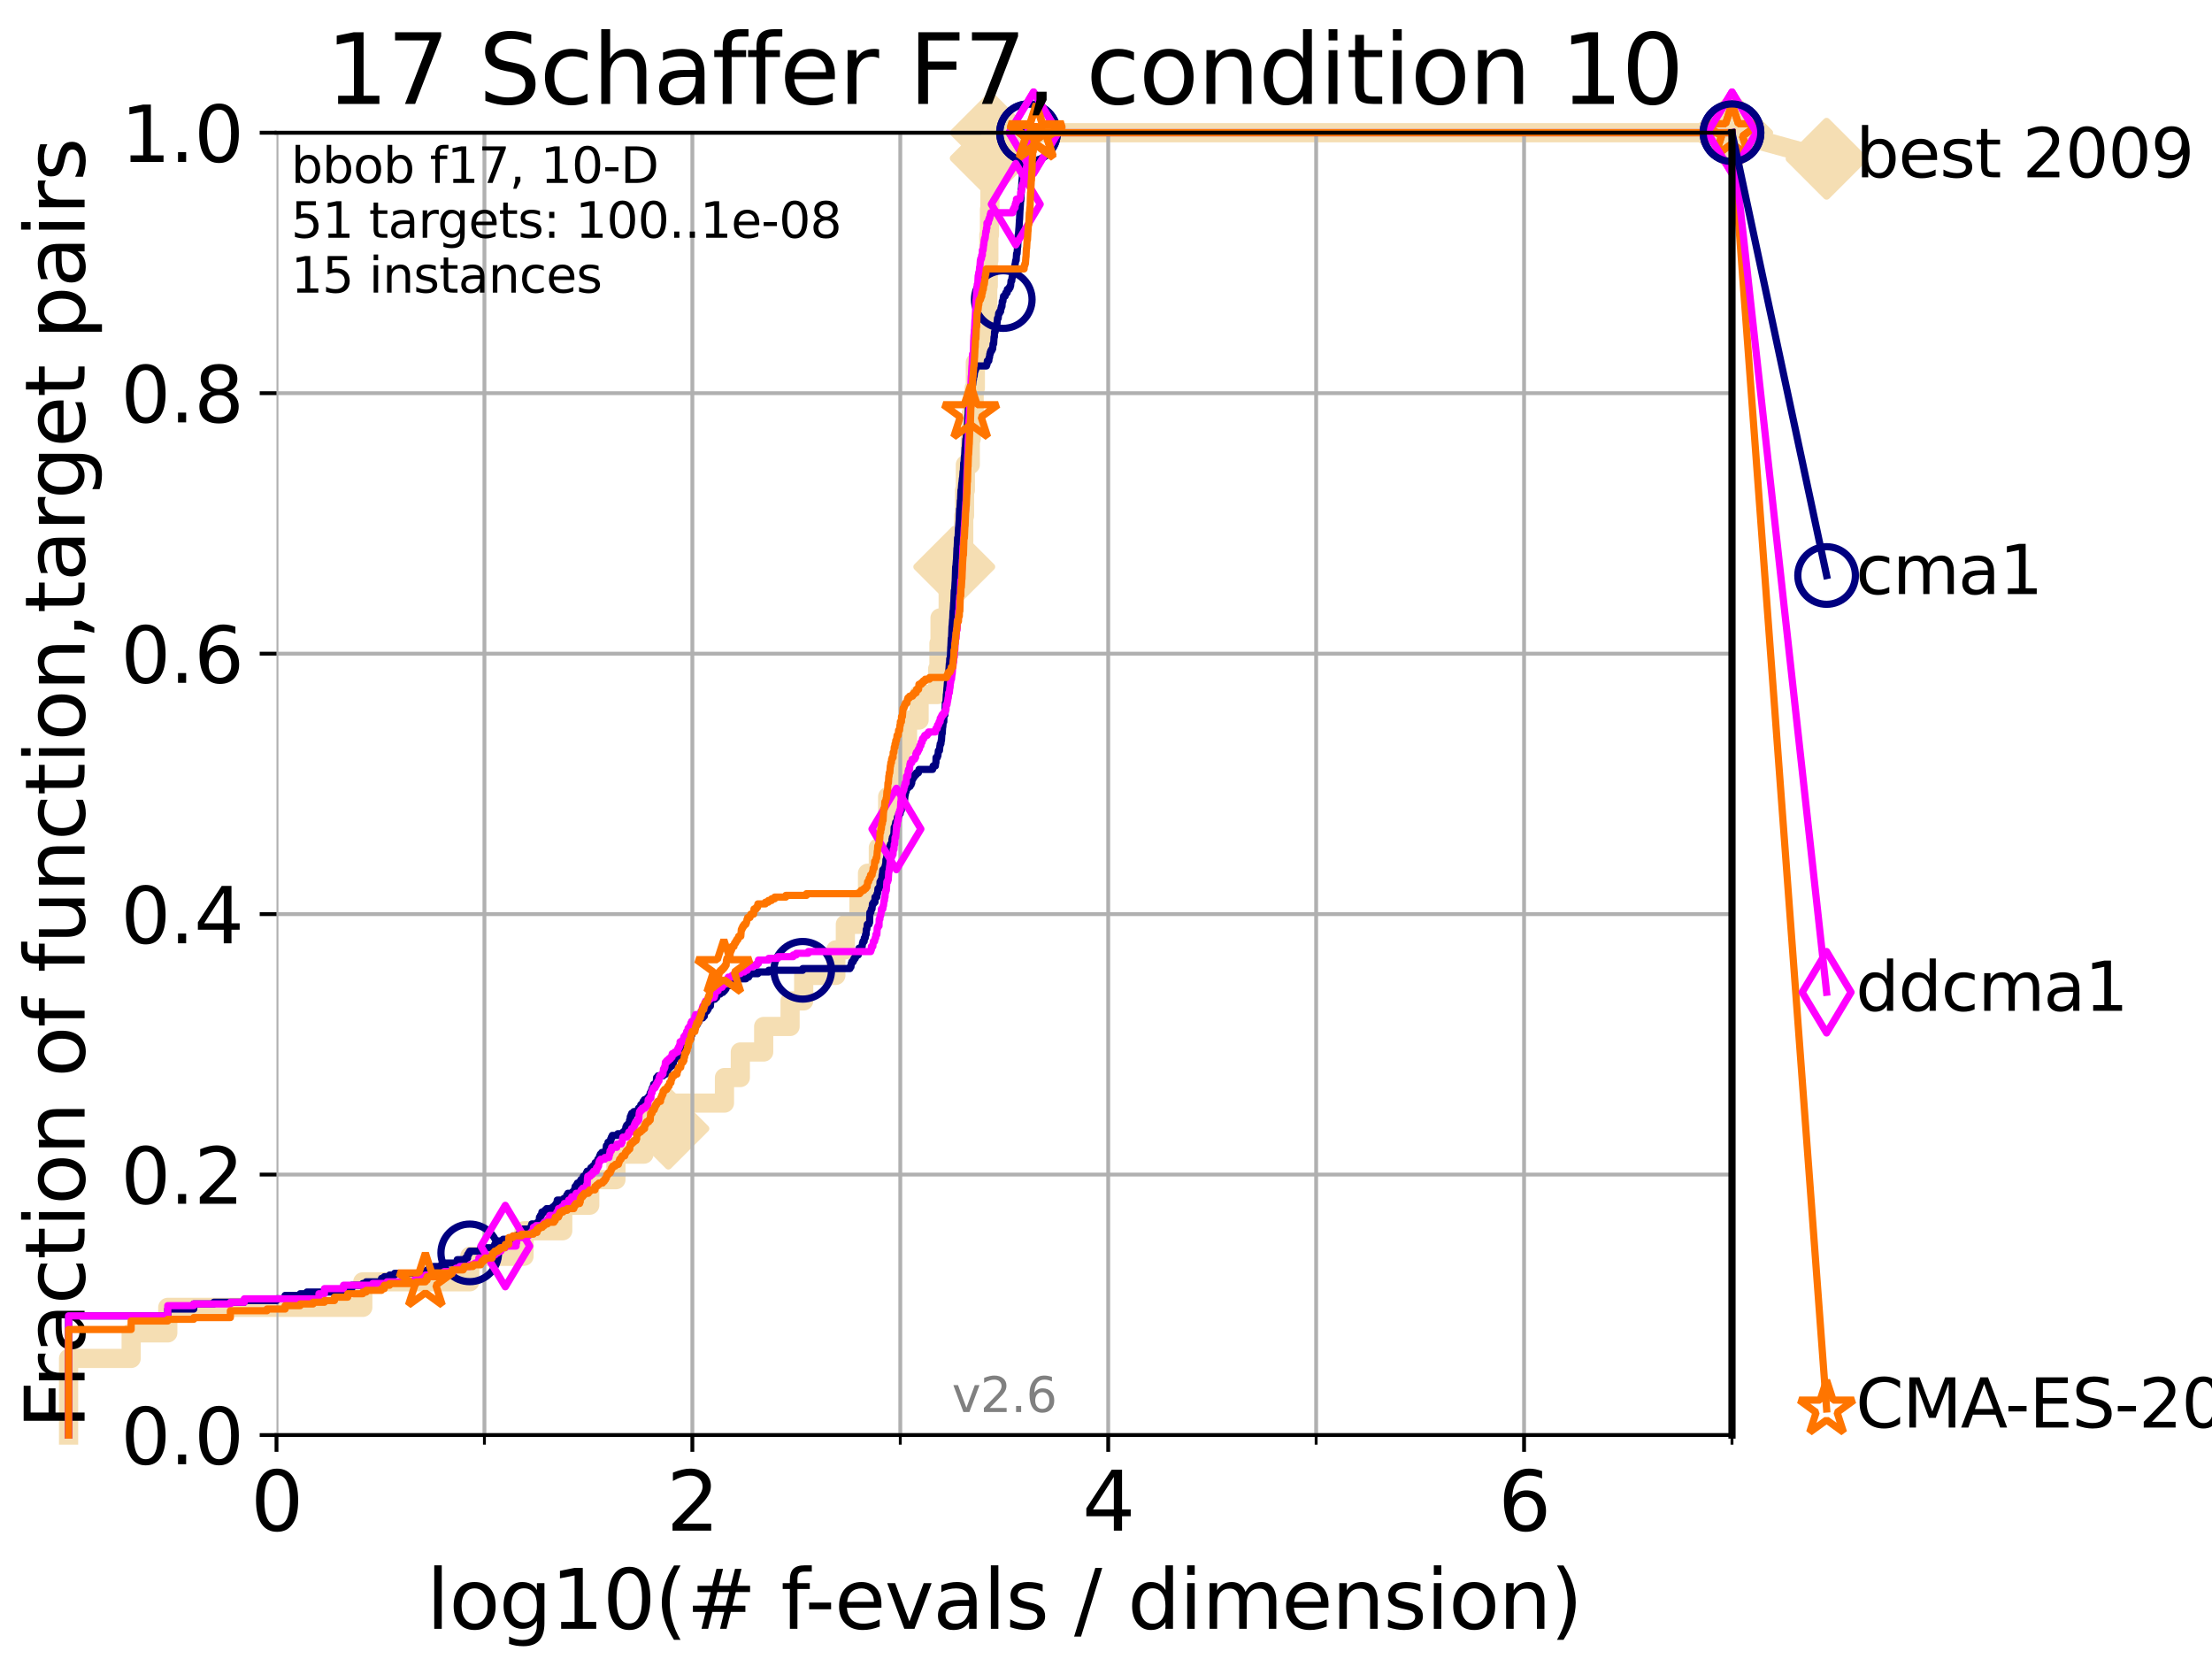 <?xml version="1.0" encoding="utf-8" standalone="no"?>
<!DOCTYPE svg PUBLIC "-//W3C//DTD SVG 1.1//EN"
  "http://www.w3.org/Graphics/SVG/1.1/DTD/svg11.dtd">
<svg xmlns:xlink="http://www.w3.org/1999/xlink" width="460.8pt" height="345.6pt" viewBox="0 0 460.8 345.6" xmlns="http://www.w3.org/2000/svg" version="1.1">
 <defs>
  <style type="text/css">*{stroke-linejoin: round; stroke-linecap: butt}</style>
 </defs>
 <g id="figure_1">
  <g id="patch_1">
   <path d="M 0 345.6 
L 460.8 345.6 
L 460.8 0 
L 0 0 
z
" style="fill: #ffffff"/>
  </g>
  <g id="axes_1">
   <g id="patch_2">
    <path d="M 57.6 298.944 
L 360.806 298.944 
L 360.806 27.648 
L 57.6 27.648 
z
" style="fill: #ffffff"/>
   </g>
   <g id="line2d_1">
    <path d="M 14.285 298.944 
L 14.285 282.985 
L 27.324 282.985 
L 27.324 277.666 
L 34.951 277.666 
L 34.951 272.346 
L 75.575 272.346 
L 75.575 267.027 
L 97.858 267.027 
L 97.858 261.707 
L 109.159 261.707 
L 109.159 256.388 
L 117.227 256.388 
L 117.227 251.068 
L 122.855 251.068 
L 122.855 245.749 
L 128.31 245.749 
L 128.31 240.429 
L 134.145 240.429 
L 134.145 235.11 
L 139.24 235.11 
L 139.24 229.79 
L 150.919 229.79 
L 150.919 224.471 
L 154.223 224.471 
L 154.223 219.151 
L 159.088 219.151 
L 159.088 213.832 
L 164.587 213.832 
L 164.587 208.512 
L 167.422 208.512 
L 167.422 203.192 
L 174.123 203.192 
L 174.123 197.873 
L 176.103 197.873 
L 176.103 192.553 
L 178.94 192.553 
L 178.94 187.234 
L 180.72 187.234 
L 180.72 181.914 
L 182.973 181.914 
L 182.973 176.595 
L 184.435 176.595 
L 184.435 171.275 
L 184.919 171.275 
L 184.919 165.956 
L 187.263 165.956 
L 187.263 160.636 
L 187.632 160.636 
L 187.632 155.317 
L 189.054 155.317 
L 189.054 149.997 
L 191.464 149.997 
L 191.464 144.678 
L 195.33 144.678 
L 195.33 139.358 
L 195.601 139.358 
L 195.601 134.039 
L 195.825 134.039 
L 195.825 128.719 
L 197.519 128.719 
L 197.519 123.4 
L 197.848 123.4 
L 197.848 118.08 
L 198.79 118.08 
L 198.79 112.76 
L 200.763 112.76 
L 200.763 107.441 
L 200.935 107.441 
L 200.935 102.121 
L 201.103 102.121 
L 201.103 96.802 
L 202.125 96.802 
L 202.125 91.482 
L 202.313 91.482 
L 202.313 86.163 
L 202.931 86.163 
L 202.931 80.843 
L 203.181 80.843 
L 203.181 75.524 
L 204.04 75.524 
L 204.04 70.204 
L 205.579 70.204 
L 205.579 64.885 
L 205.758 64.885 
L 205.758 59.565 
L 205.881 59.565 
L 205.881 54.246 
L 205.995 54.246 
L 205.995 48.926 
L 206.125 48.926 
L 206.125 43.607 
L 206.223 43.607 
L 206.223 38.287 
L 206.321 38.287 
L 206.321 32.968 
L 206.389 32.968 
L 206.389 27.648 
L 360.806 27.648 
" style="fill: none; stroke: #f5deb3; stroke-width: 4; stroke-linecap: square"/>
   </g>
   <g id="line2d_2">
    <defs>
     <path id="mebb7bcec77" d="M -0 7.778 
L 7.778 0 
L 0 -7.778 
L -7.778 -0 
z
" style="stroke: #f5deb3; stroke-width: 1.5; stroke-linejoin: miter"/>
    </defs>
    <g>
     <use xlink:href="#mebb7bcec77" x="139.24" y="235.11" style="fill: #f5deb3; stroke: #f5deb3; stroke-width: 1.5; stroke-linejoin: miter"/>
     <use xlink:href="#mebb7bcec77" x="198.79" y="118.08" style="fill: #f5deb3; stroke: #f5deb3; stroke-width: 1.5; stroke-linejoin: miter"/>
     <use xlink:href="#mebb7bcec77" x="206.389" y="32.968" style="fill: #f5deb3; stroke: #f5deb3; stroke-width: 1.5; stroke-linejoin: miter"/>
     <use xlink:href="#mebb7bcec77" x="206.389" y="27.648" style="fill: #f5deb3; stroke: #f5deb3; stroke-width: 1.5; stroke-linejoin: miter"/>
     <use xlink:href="#mebb7bcec77" x="360.806" y="27.648" style="fill: #f5deb3; stroke: #f5deb3; stroke-width: 1.5; stroke-linejoin: miter"/>
    </g>
   </g>
   <g id="line2d_3">
    <path style="fill: none; stroke: #f5deb3; stroke-width: 4; stroke-linecap: square"/>
    <g/>
   </g>
   <g id="line2d_4">
    <path d="M 360.806 27.648 
L 380.515 33.074 
" style="fill: none; stroke: #f5deb3; stroke-width: 4; stroke-linecap: square"/>
    <g>
     <use xlink:href="#mebb7bcec77" x="360.806" y="27.648" style="fill: #f5deb3; stroke: #f5deb3; stroke-width: 1.5; stroke-linejoin: miter"/>
     <use xlink:href="#mebb7bcec77" x="380.515" y="33.074" style="fill: #f5deb3; stroke: #f5deb3; stroke-width: 1.5; stroke-linejoin: miter"/>
    </g>
   </g>
   <g id="matplotlib.axis_1">
    <g id="xtick_1">
     <g id="line2d_5">
      <path d="M 57.6 298.944 
L 57.6 27.648 
" clip-path="url(#pdd460adddf)" style="fill: none; stroke: #b0b0b0; stroke-width: 0.8; stroke-linecap: square"/>
     </g>
     <g id="line2d_6">
      <defs>
       <path id="m88ccc4275f" d="M 0 0 
L 0 3.5 
" style="stroke: #000000; stroke-width: 0.8"/>
      </defs>
      <g>
       <use xlink:href="#m88ccc4275f" x="57.6" y="298.944" style="stroke: #000000; stroke-width: 0.8"/>
      </g>
     </g>
     <g id="text_1">
      <!-- 0 -->
      <g transform="translate(52.192 318.861)scale(0.17 -0.17)">
       <defs>
        <path id="DejaVuSans-30" d="M 2034 4250 
Q 1547 4250 1301 3770 
Q 1056 3291 1056 2328 
Q 1056 1369 1301 889 
Q 1547 409 2034 409 
Q 2525 409 2770 889 
Q 3016 1369 3016 2328 
Q 3016 3291 2770 3770 
Q 2525 4250 2034 4250 
z
M 2034 4750 
Q 2819 4750 3233 4129 
Q 3647 3509 3647 2328 
Q 3647 1150 3233 529 
Q 2819 -91 2034 -91 
Q 1250 -91 836 529 
Q 422 1150 422 2328 
Q 422 3509 836 4129 
Q 1250 4750 2034 4750 
z
" transform="scale(0.016)"/>
       </defs>
       <use xlink:href="#DejaVuSans-30"/>
      </g>
     </g>
    </g>
    <g id="xtick_2">
     <g id="line2d_7">
      <path d="M 144.23 298.944 
L 144.23 27.648 
" clip-path="url(#pdd460adddf)" style="fill: none; stroke: #b0b0b0; stroke-width: 0.8; stroke-linecap: square"/>
     </g>
     <g id="line2d_8">
      <g>
       <use xlink:href="#m88ccc4275f" x="144.23" y="298.944" style="stroke: #000000; stroke-width: 0.8"/>
      </g>
     </g>
     <g id="text_2">
      <!-- 2 -->
      <g transform="translate(138.822 318.861)scale(0.17 -0.17)">
       <defs>
        <path id="DejaVuSans-32" d="M 1228 531 
L 3431 531 
L 3431 0 
L 469 0 
L 469 531 
Q 828 903 1448 1529 
Q 2069 2156 2228 2338 
Q 2531 2678 2651 2914 
Q 2772 3150 2772 3378 
Q 2772 3750 2511 3984 
Q 2250 4219 1831 4219 
Q 1534 4219 1204 4116 
Q 875 4013 500 3803 
L 500 4441 
Q 881 4594 1212 4672 
Q 1544 4750 1819 4750 
Q 2544 4750 2975 4387 
Q 3406 4025 3406 3419 
Q 3406 3131 3298 2873 
Q 3191 2616 2906 2266 
Q 2828 2175 2409 1742 
Q 1991 1309 1228 531 
z
" transform="scale(0.016)"/>
       </defs>
       <use xlink:href="#DejaVuSans-32"/>
      </g>
     </g>
    </g>
    <g id="xtick_3">
     <g id="line2d_9">
      <path d="M 230.861 298.944 
L 230.861 27.648 
" clip-path="url(#pdd460adddf)" style="fill: none; stroke: #b0b0b0; stroke-width: 0.8; stroke-linecap: square"/>
     </g>
     <g id="line2d_10">
      <g>
       <use xlink:href="#m88ccc4275f" x="230.861" y="298.944" style="stroke: #000000; stroke-width: 0.8"/>
      </g>
     </g>
     <g id="text_3">
      <!-- 4 -->
      <g transform="translate(225.453 318.861)scale(0.17 -0.17)">
       <defs>
        <path id="DejaVuSans-34" d="M 2419 4116 
L 825 1625 
L 2419 1625 
L 2419 4116 
z
M 2253 4666 
L 3047 4666 
L 3047 1625 
L 3713 1625 
L 3713 1100 
L 3047 1100 
L 3047 0 
L 2419 0 
L 2419 1100 
L 313 1100 
L 313 1709 
L 2253 4666 
z
" transform="scale(0.016)"/>
       </defs>
       <use xlink:href="#DejaVuSans-34"/>
      </g>
     </g>
    </g>
    <g id="xtick_4">
     <g id="line2d_11">
      <path d="M 317.491 298.944 
L 317.491 27.648 
" clip-path="url(#pdd460adddf)" style="fill: none; stroke: #b0b0b0; stroke-width: 0.8; stroke-linecap: square"/>
     </g>
     <g id="line2d_12">
      <g>
       <use xlink:href="#m88ccc4275f" x="317.491" y="298.944" style="stroke: #000000; stroke-width: 0.8"/>
      </g>
     </g>
     <g id="text_4">
      <!-- 6 -->
      <g transform="translate(312.083 318.861)scale(0.17 -0.17)">
       <defs>
        <path id="DejaVuSans-36" d="M 2113 2584 
Q 1688 2584 1439 2293 
Q 1191 2003 1191 1497 
Q 1191 994 1439 701 
Q 1688 409 2113 409 
Q 2538 409 2786 701 
Q 3034 994 3034 1497 
Q 3034 2003 2786 2293 
Q 2538 2584 2113 2584 
z
M 3366 4563 
L 3366 3988 
Q 3128 4100 2886 4159 
Q 2644 4219 2406 4219 
Q 1781 4219 1451 3797 
Q 1122 3375 1075 2522 
Q 1259 2794 1537 2939 
Q 1816 3084 2150 3084 
Q 2853 3084 3261 2657 
Q 3669 2231 3669 1497 
Q 3669 778 3244 343 
Q 2819 -91 2113 -91 
Q 1303 -91 875 529 
Q 447 1150 447 2328 
Q 447 3434 972 4092 
Q 1497 4750 2381 4750 
Q 2619 4750 2861 4703 
Q 3103 4656 3366 4563 
z
" transform="scale(0.016)"/>
       </defs>
       <use xlink:href="#DejaVuSans-36"/>
      </g>
     </g>
    </g>
    <g id="xtick_5">
     <g id="line2d_13">
      <path d="M 100.915 298.944 
L 100.915 27.648 
" clip-path="url(#pdd460adddf)" style="fill: none; stroke: #b0b0b0; stroke-width: 0.8; stroke-linecap: square"/>
     </g>
     <g id="line2d_14">
      <defs>
       <path id="m6aff49d181" d="M 0 0 
L 0 2 
" style="stroke: #000000; stroke-width: 0.6"/>
      </defs>
      <g>
       <use xlink:href="#m6aff49d181" x="100.915" y="298.944" style="stroke: #000000; stroke-width: 0.6"/>
      </g>
     </g>
    </g>
    <g id="xtick_6">
     <g id="line2d_15">
      <path d="M 187.546 298.944 
L 187.546 27.648 
" clip-path="url(#pdd460adddf)" style="fill: none; stroke: #b0b0b0; stroke-width: 0.8; stroke-linecap: square"/>
     </g>
     <g id="line2d_16">
      <g>
       <use xlink:href="#m6aff49d181" x="187.546" y="298.944" style="stroke: #000000; stroke-width: 0.6"/>
      </g>
     </g>
    </g>
    <g id="xtick_7">
     <g id="line2d_17">
      <path d="M 274.176 298.944 
L 274.176 27.648 
" clip-path="url(#pdd460adddf)" style="fill: none; stroke: #b0b0b0; stroke-width: 0.8; stroke-linecap: square"/>
     </g>
     <g id="line2d_18">
      <g>
       <use xlink:href="#m6aff49d181" x="274.176" y="298.944" style="stroke: #000000; stroke-width: 0.6"/>
      </g>
     </g>
    </g>
    <g id="xtick_8">
     <g id="line2d_19">
      <path d="M 360.806 298.944 
L 360.806 27.648 
" clip-path="url(#pdd460adddf)" style="fill: none; stroke: #b0b0b0; stroke-width: 0.8; stroke-linecap: square"/>
     </g>
     <g id="line2d_20">
      <g>
       <use xlink:href="#m6aff49d181" x="360.806" y="298.944" style="stroke: #000000; stroke-width: 0.6"/>
      </g>
     </g>
    </g>
    <g id="text_5">
     <!-- log10(# f-evals / dimension) -->
     <g transform="translate(88.823 339.314)scale(0.17 -0.17)">
      <defs>
       <path id="DejaVuSans-6c" d="M 603 4863 
L 1178 4863 
L 1178 0 
L 603 0 
L 603 4863 
z
" transform="scale(0.016)"/>
       <path id="DejaVuSans-6f" d="M 1959 3097 
Q 1497 3097 1228 2736 
Q 959 2375 959 1747 
Q 959 1119 1226 758 
Q 1494 397 1959 397 
Q 2419 397 2687 759 
Q 2956 1122 2956 1747 
Q 2956 2369 2687 2733 
Q 2419 3097 1959 3097 
z
M 1959 3584 
Q 2709 3584 3137 3096 
Q 3566 2609 3566 1747 
Q 3566 888 3137 398 
Q 2709 -91 1959 -91 
Q 1206 -91 779 398 
Q 353 888 353 1747 
Q 353 2609 779 3096 
Q 1206 3584 1959 3584 
z
" transform="scale(0.016)"/>
       <path id="DejaVuSans-67" d="M 2906 1791 
Q 2906 2416 2648 2759 
Q 2391 3103 1925 3103 
Q 1463 3103 1205 2759 
Q 947 2416 947 1791 
Q 947 1169 1205 825 
Q 1463 481 1925 481 
Q 2391 481 2648 825 
Q 2906 1169 2906 1791 
z
M 3481 434 
Q 3481 -459 3084 -895 
Q 2688 -1331 1869 -1331 
Q 1566 -1331 1297 -1286 
Q 1028 -1241 775 -1147 
L 775 -588 
Q 1028 -725 1275 -790 
Q 1522 -856 1778 -856 
Q 2344 -856 2625 -561 
Q 2906 -266 2906 331 
L 2906 616 
Q 2728 306 2450 153 
Q 2172 0 1784 0 
Q 1141 0 747 490 
Q 353 981 353 1791 
Q 353 2603 747 3093 
Q 1141 3584 1784 3584 
Q 2172 3584 2450 3431 
Q 2728 3278 2906 2969 
L 2906 3500 
L 3481 3500 
L 3481 434 
z
" transform="scale(0.016)"/>
       <path id="DejaVuSans-31" d="M 794 531 
L 1825 531 
L 1825 4091 
L 703 3866 
L 703 4441 
L 1819 4666 
L 2450 4666 
L 2450 531 
L 3481 531 
L 3481 0 
L 794 0 
L 794 531 
z
" transform="scale(0.016)"/>
       <path id="DejaVuSans-28" d="M 1984 4856 
Q 1566 4138 1362 3434 
Q 1159 2731 1159 2009 
Q 1159 1288 1364 580 
Q 1569 -128 1984 -844 
L 1484 -844 
Q 1016 -109 783 600 
Q 550 1309 550 2009 
Q 550 2706 781 3412 
Q 1013 4119 1484 4856 
L 1984 4856 
z
" transform="scale(0.016)"/>
       <path id="DejaVuSans-23" d="M 3272 2816 
L 2363 2816 
L 2100 1772 
L 3016 1772 
L 3272 2816 
z
M 2803 4594 
L 2478 3297 
L 3391 3297 
L 3719 4594 
L 4219 4594 
L 3897 3297 
L 4872 3297 
L 4872 2816 
L 3775 2816 
L 3519 1772 
L 4513 1772 
L 4513 1294 
L 3397 1294 
L 3072 0 
L 2572 0 
L 2894 1294 
L 1978 1294 
L 1656 0 
L 1153 0 
L 1478 1294 
L 494 1294 
L 494 1772 
L 1594 1772 
L 1856 2816 
L 850 2816 
L 850 3297 
L 1978 3297 
L 2297 4594 
L 2803 4594 
z
" transform="scale(0.016)"/>
       <path id="DejaVuSans-20" transform="scale(0.016)"/>
       <path id="DejaVuSans-66" d="M 2375 4863 
L 2375 4384 
L 1825 4384 
Q 1516 4384 1395 4259 
Q 1275 4134 1275 3809 
L 1275 3500 
L 2222 3500 
L 2222 3053 
L 1275 3053 
L 1275 0 
L 697 0 
L 697 3053 
L 147 3053 
L 147 3500 
L 697 3500 
L 697 3744 
Q 697 4328 969 4595 
Q 1241 4863 1831 4863 
L 2375 4863 
z
" transform="scale(0.016)"/>
       <path id="DejaVuSans-2d" d="M 313 2009 
L 1997 2009 
L 1997 1497 
L 313 1497 
L 313 2009 
z
" transform="scale(0.016)"/>
       <path id="DejaVuSans-65" d="M 3597 1894 
L 3597 1613 
L 953 1613 
Q 991 1019 1311 708 
Q 1631 397 2203 397 
Q 2534 397 2845 478 
Q 3156 559 3463 722 
L 3463 178 
Q 3153 47 2828 -22 
Q 2503 -91 2169 -91 
Q 1331 -91 842 396 
Q 353 884 353 1716 
Q 353 2575 817 3079 
Q 1281 3584 2069 3584 
Q 2775 3584 3186 3129 
Q 3597 2675 3597 1894 
z
M 3022 2063 
Q 3016 2534 2758 2815 
Q 2500 3097 2075 3097 
Q 1594 3097 1305 2825 
Q 1016 2553 972 2059 
L 3022 2063 
z
" transform="scale(0.016)"/>
       <path id="DejaVuSans-76" d="M 191 3500 
L 800 3500 
L 1894 563 
L 2988 3500 
L 3597 3500 
L 2284 0 
L 1503 0 
L 191 3500 
z
" transform="scale(0.016)"/>
       <path id="DejaVuSans-61" d="M 2194 1759 
Q 1497 1759 1228 1600 
Q 959 1441 959 1056 
Q 959 750 1161 570 
Q 1363 391 1709 391 
Q 2188 391 2477 730 
Q 2766 1069 2766 1631 
L 2766 1759 
L 2194 1759 
z
M 3341 1997 
L 3341 0 
L 2766 0 
L 2766 531 
Q 2569 213 2275 61 
Q 1981 -91 1556 -91 
Q 1019 -91 701 211 
Q 384 513 384 1019 
Q 384 1609 779 1909 
Q 1175 2209 1959 2209 
L 2766 2209 
L 2766 2266 
Q 2766 2663 2505 2880 
Q 2244 3097 1772 3097 
Q 1472 3097 1187 3025 
Q 903 2953 641 2809 
L 641 3341 
Q 956 3463 1253 3523 
Q 1550 3584 1831 3584 
Q 2591 3584 2966 3190 
Q 3341 2797 3341 1997 
z
" transform="scale(0.016)"/>
       <path id="DejaVuSans-73" d="M 2834 3397 
L 2834 2853 
Q 2591 2978 2328 3040 
Q 2066 3103 1784 3103 
Q 1356 3103 1142 2972 
Q 928 2841 928 2578 
Q 928 2378 1081 2264 
Q 1234 2150 1697 2047 
L 1894 2003 
Q 2506 1872 2764 1633 
Q 3022 1394 3022 966 
Q 3022 478 2636 193 
Q 2250 -91 1575 -91 
Q 1294 -91 989 -36 
Q 684 19 347 128 
L 347 722 
Q 666 556 975 473 
Q 1284 391 1588 391 
Q 1994 391 2212 530 
Q 2431 669 2431 922 
Q 2431 1156 2273 1281 
Q 2116 1406 1581 1522 
L 1381 1569 
Q 847 1681 609 1914 
Q 372 2147 372 2553 
Q 372 3047 722 3315 
Q 1072 3584 1716 3584 
Q 2034 3584 2315 3537 
Q 2597 3491 2834 3397 
z
" transform="scale(0.016)"/>
       <path id="DejaVuSans-2f" d="M 1625 4666 
L 2156 4666 
L 531 -594 
L 0 -594 
L 1625 4666 
z
" transform="scale(0.016)"/>
       <path id="DejaVuSans-64" d="M 2906 2969 
L 2906 4863 
L 3481 4863 
L 3481 0 
L 2906 0 
L 2906 525 
Q 2725 213 2448 61 
Q 2172 -91 1784 -91 
Q 1150 -91 751 415 
Q 353 922 353 1747 
Q 353 2572 751 3078 
Q 1150 3584 1784 3584 
Q 2172 3584 2448 3432 
Q 2725 3281 2906 2969 
z
M 947 1747 
Q 947 1113 1208 752 
Q 1469 391 1925 391 
Q 2381 391 2643 752 
Q 2906 1113 2906 1747 
Q 2906 2381 2643 2742 
Q 2381 3103 1925 3103 
Q 1469 3103 1208 2742 
Q 947 2381 947 1747 
z
" transform="scale(0.016)"/>
       <path id="DejaVuSans-69" d="M 603 3500 
L 1178 3500 
L 1178 0 
L 603 0 
L 603 3500 
z
M 603 4863 
L 1178 4863 
L 1178 4134 
L 603 4134 
L 603 4863 
z
" transform="scale(0.016)"/>
       <path id="DejaVuSans-6d" d="M 3328 2828 
Q 3544 3216 3844 3400 
Q 4144 3584 4550 3584 
Q 5097 3584 5394 3201 
Q 5691 2819 5691 2113 
L 5691 0 
L 5113 0 
L 5113 2094 
Q 5113 2597 4934 2840 
Q 4756 3084 4391 3084 
Q 3944 3084 3684 2787 
Q 3425 2491 3425 1978 
L 3425 0 
L 2847 0 
L 2847 2094 
Q 2847 2600 2669 2842 
Q 2491 3084 2119 3084 
Q 1678 3084 1418 2786 
Q 1159 2488 1159 1978 
L 1159 0 
L 581 0 
L 581 3500 
L 1159 3500 
L 1159 2956 
Q 1356 3278 1631 3431 
Q 1906 3584 2284 3584 
Q 2666 3584 2933 3390 
Q 3200 3197 3328 2828 
z
" transform="scale(0.016)"/>
       <path id="DejaVuSans-6e" d="M 3513 2113 
L 3513 0 
L 2938 0 
L 2938 2094 
Q 2938 2591 2744 2837 
Q 2550 3084 2163 3084 
Q 1697 3084 1428 2787 
Q 1159 2491 1159 1978 
L 1159 0 
L 581 0 
L 581 3500 
L 1159 3500 
L 1159 2956 
Q 1366 3272 1645 3428 
Q 1925 3584 2291 3584 
Q 2894 3584 3203 3211 
Q 3513 2838 3513 2113 
z
" transform="scale(0.016)"/>
       <path id="DejaVuSans-29" d="M 513 4856 
L 1013 4856 
Q 1481 4119 1714 3412 
Q 1947 2706 1947 2009 
Q 1947 1309 1714 600 
Q 1481 -109 1013 -844 
L 513 -844 
Q 928 -128 1133 580 
Q 1338 1288 1338 2009 
Q 1338 2731 1133 3434 
Q 928 4138 513 4856 
z
" transform="scale(0.016)"/>
      </defs>
      <use xlink:href="#DejaVuSans-6c"/>
      <use xlink:href="#DejaVuSans-6f" x="27.783"/>
      <use xlink:href="#DejaVuSans-67" x="88.965"/>
      <use xlink:href="#DejaVuSans-31" x="152.441"/>
      <use xlink:href="#DejaVuSans-30" x="216.064"/>
      <use xlink:href="#DejaVuSans-28" x="279.688"/>
      <use xlink:href="#DejaVuSans-23" x="318.701"/>
      <use xlink:href="#DejaVuSans-20" x="402.49"/>
      <use xlink:href="#DejaVuSans-66" x="434.277"/>
      <use xlink:href="#DejaVuSans-2d" x="463.982"/>
      <use xlink:href="#DejaVuSans-65" x="500.066"/>
      <use xlink:href="#DejaVuSans-76" x="561.59"/>
      <use xlink:href="#DejaVuSans-61" x="620.77"/>
      <use xlink:href="#DejaVuSans-6c" x="682.049"/>
      <use xlink:href="#DejaVuSans-73" x="709.832"/>
      <use xlink:href="#DejaVuSans-20" x="761.932"/>
      <use xlink:href="#DejaVuSans-2f" x="793.719"/>
      <use xlink:href="#DejaVuSans-20" x="827.41"/>
      <use xlink:href="#DejaVuSans-64" x="859.197"/>
      <use xlink:href="#DejaVuSans-69" x="922.674"/>
      <use xlink:href="#DejaVuSans-6d" x="950.457"/>
      <use xlink:href="#DejaVuSans-65" x="1047.869"/>
      <use xlink:href="#DejaVuSans-6e" x="1109.393"/>
      <use xlink:href="#DejaVuSans-73" x="1172.771"/>
      <use xlink:href="#DejaVuSans-69" x="1224.871"/>
      <use xlink:href="#DejaVuSans-6f" x="1252.654"/>
      <use xlink:href="#DejaVuSans-6e" x="1313.836"/>
      <use xlink:href="#DejaVuSans-29" x="1377.215"/>
     </g>
    </g>
   </g>
   <g id="matplotlib.axis_2">
    <g id="ytick_1">
     <g id="line2d_21">
      <path d="M 57.6 298.944 
L 360.806 298.944 
" clip-path="url(#pdd460adddf)" style="fill: none; stroke: #b0b0b0; stroke-width: 0.8; stroke-linecap: square"/>
     </g>
     <g id="line2d_22">
      <defs>
       <path id="m703232fb3d" d="M 0 0 
L -3.5 0 
" style="stroke: #000000; stroke-width: 0.8"/>
      </defs>
      <g>
       <use xlink:href="#m703232fb3d" x="57.6" y="298.944" style="stroke: #000000; stroke-width: 0.8"/>
      </g>
     </g>
     <g id="text_6">
      <!-- 0.0 -->
      <g transform="translate(25.155 305.023)scale(0.16 -0.16)">
       <defs>
        <path id="DejaVuSans-2e" d="M 684 794 
L 1344 794 
L 1344 0 
L 684 0 
L 684 794 
z
" transform="scale(0.016)"/>
       </defs>
       <use xlink:href="#DejaVuSans-30"/>
       <use xlink:href="#DejaVuSans-2e" x="63.623"/>
       <use xlink:href="#DejaVuSans-30" x="95.41"/>
      </g>
     </g>
    </g>
    <g id="ytick_2">
     <g id="line2d_23">
      <path d="M 57.6 244.685 
L 360.806 244.685 
" clip-path="url(#pdd460adddf)" style="fill: none; stroke: #b0b0b0; stroke-width: 0.8; stroke-linecap: square"/>
     </g>
     <g id="line2d_24">
      <g>
       <use xlink:href="#m703232fb3d" x="57.6" y="244.685" style="stroke: #000000; stroke-width: 0.8"/>
      </g>
     </g>
     <g id="text_7">
      <!-- 0.2 -->
      <g transform="translate(25.155 250.764)scale(0.16 -0.16)">
       <use xlink:href="#DejaVuSans-30"/>
       <use xlink:href="#DejaVuSans-2e" x="63.623"/>
       <use xlink:href="#DejaVuSans-32" x="95.41"/>
      </g>
     </g>
    </g>
    <g id="ytick_3">
     <g id="line2d_25">
      <path d="M 57.6 190.426 
L 360.806 190.426 
" clip-path="url(#pdd460adddf)" style="fill: none; stroke: #b0b0b0; stroke-width: 0.8; stroke-linecap: square"/>
     </g>
     <g id="line2d_26">
      <g>
       <use xlink:href="#m703232fb3d" x="57.6" y="190.426" style="stroke: #000000; stroke-width: 0.8"/>
      </g>
     </g>
     <g id="text_8">
      <!-- 0.4 -->
      <g transform="translate(25.155 196.504)scale(0.16 -0.16)">
       <use xlink:href="#DejaVuSans-30"/>
       <use xlink:href="#DejaVuSans-2e" x="63.623"/>
       <use xlink:href="#DejaVuSans-34" x="95.41"/>
      </g>
     </g>
    </g>
    <g id="ytick_4">
     <g id="line2d_27">
      <path d="M 57.6 136.166 
L 360.806 136.166 
" clip-path="url(#pdd460adddf)" style="fill: none; stroke: #b0b0b0; stroke-width: 0.8; stroke-linecap: square"/>
     </g>
     <g id="line2d_28">
      <g>
       <use xlink:href="#m703232fb3d" x="57.6" y="136.166" style="stroke: #000000; stroke-width: 0.8"/>
      </g>
     </g>
     <g id="text_9">
      <!-- 0.6 -->
      <g transform="translate(25.155 142.245)scale(0.16 -0.16)">
       <use xlink:href="#DejaVuSans-30"/>
       <use xlink:href="#DejaVuSans-2e" x="63.623"/>
       <use xlink:href="#DejaVuSans-36" x="95.41"/>
      </g>
     </g>
    </g>
    <g id="ytick_5">
     <g id="line2d_29">
      <path d="M 57.6 81.907 
L 360.806 81.907 
" clip-path="url(#pdd460adddf)" style="fill: none; stroke: #b0b0b0; stroke-width: 0.8; stroke-linecap: square"/>
     </g>
     <g id="line2d_30">
      <g>
       <use xlink:href="#m703232fb3d" x="57.6" y="81.907" style="stroke: #000000; stroke-width: 0.8"/>
      </g>
     </g>
     <g id="text_10">
      <!-- 0.8 -->
      <g transform="translate(25.155 87.986)scale(0.16 -0.16)">
       <defs>
        <path id="DejaVuSans-38" d="M 2034 2216 
Q 1584 2216 1326 1975 
Q 1069 1734 1069 1313 
Q 1069 891 1326 650 
Q 1584 409 2034 409 
Q 2484 409 2743 651 
Q 3003 894 3003 1313 
Q 3003 1734 2745 1975 
Q 2488 2216 2034 2216 
z
M 1403 2484 
Q 997 2584 770 2862 
Q 544 3141 544 3541 
Q 544 4100 942 4425 
Q 1341 4750 2034 4750 
Q 2731 4750 3128 4425 
Q 3525 4100 3525 3541 
Q 3525 3141 3298 2862 
Q 3072 2584 2669 2484 
Q 3125 2378 3379 2068 
Q 3634 1759 3634 1313 
Q 3634 634 3220 271 
Q 2806 -91 2034 -91 
Q 1263 -91 848 271 
Q 434 634 434 1313 
Q 434 1759 690 2068 
Q 947 2378 1403 2484 
z
M 1172 3481 
Q 1172 3119 1398 2916 
Q 1625 2713 2034 2713 
Q 2441 2713 2670 2916 
Q 2900 3119 2900 3481 
Q 2900 3844 2670 4047 
Q 2441 4250 2034 4250 
Q 1625 4250 1398 4047 
Q 1172 3844 1172 3481 
z
" transform="scale(0.016)"/>
       </defs>
       <use xlink:href="#DejaVuSans-30"/>
       <use xlink:href="#DejaVuSans-2e" x="63.623"/>
       <use xlink:href="#DejaVuSans-38" x="95.41"/>
      </g>
     </g>
    </g>
    <g id="ytick_6">
     <g id="line2d_31">
      <path d="M 57.6 27.648 
L 360.806 27.648 
" clip-path="url(#pdd460adddf)" style="fill: none; stroke: #b0b0b0; stroke-width: 0.8; stroke-linecap: square"/>
     </g>
     <g id="line2d_32">
      <g>
       <use xlink:href="#m703232fb3d" x="57.6" y="27.648" style="stroke: #000000; stroke-width: 0.8"/>
      </g>
     </g>
     <g id="text_11">
      <!-- 1.0 -->
      <g transform="translate(25.155 33.727)scale(0.16 -0.16)">
       <use xlink:href="#DejaVuSans-31"/>
       <use xlink:href="#DejaVuSans-2e" x="63.623"/>
       <use xlink:href="#DejaVuSans-30" x="95.41"/>
      </g>
     </g>
    </g>
    <g id="text_12">
     <!-- Fraction of function,target pairs -->
     <g transform="translate(17.62 297.681)rotate(-90)scale(0.17 -0.17)">
      <defs>
       <path id="DejaVuSans-46" d="M 628 4666 
L 3309 4666 
L 3309 4134 
L 1259 4134 
L 1259 2759 
L 3109 2759 
L 3109 2228 
L 1259 2228 
L 1259 0 
L 628 0 
L 628 4666 
z
" transform="scale(0.016)"/>
       <path id="DejaVuSans-72" d="M 2631 2963 
Q 2534 3019 2420 3045 
Q 2306 3072 2169 3072 
Q 1681 3072 1420 2755 
Q 1159 2438 1159 1844 
L 1159 0 
L 581 0 
L 581 3500 
L 1159 3500 
L 1159 2956 
Q 1341 3275 1631 3429 
Q 1922 3584 2338 3584 
Q 2397 3584 2469 3576 
Q 2541 3569 2628 3553 
L 2631 2963 
z
" transform="scale(0.016)"/>
       <path id="DejaVuSans-63" d="M 3122 3366 
L 3122 2828 
Q 2878 2963 2633 3030 
Q 2388 3097 2138 3097 
Q 1578 3097 1268 2742 
Q 959 2388 959 1747 
Q 959 1106 1268 751 
Q 1578 397 2138 397 
Q 2388 397 2633 464 
Q 2878 531 3122 666 
L 3122 134 
Q 2881 22 2623 -34 
Q 2366 -91 2075 -91 
Q 1284 -91 818 406 
Q 353 903 353 1747 
Q 353 2603 823 3093 
Q 1294 3584 2113 3584 
Q 2378 3584 2631 3529 
Q 2884 3475 3122 3366 
z
" transform="scale(0.016)"/>
       <path id="DejaVuSans-74" d="M 1172 4494 
L 1172 3500 
L 2356 3500 
L 2356 3053 
L 1172 3053 
L 1172 1153 
Q 1172 725 1289 603 
Q 1406 481 1766 481 
L 2356 481 
L 2356 0 
L 1766 0 
Q 1100 0 847 248 
Q 594 497 594 1153 
L 594 3053 
L 172 3053 
L 172 3500 
L 594 3500 
L 594 4494 
L 1172 4494 
z
" transform="scale(0.016)"/>
       <path id="DejaVuSans-75" d="M 544 1381 
L 544 3500 
L 1119 3500 
L 1119 1403 
Q 1119 906 1312 657 
Q 1506 409 1894 409 
Q 2359 409 2629 706 
Q 2900 1003 2900 1516 
L 2900 3500 
L 3475 3500 
L 3475 0 
L 2900 0 
L 2900 538 
Q 2691 219 2414 64 
Q 2138 -91 1772 -91 
Q 1169 -91 856 284 
Q 544 659 544 1381 
z
M 1991 3584 
L 1991 3584 
z
" transform="scale(0.016)"/>
       <path id="DejaVuSans-2c" d="M 750 794 
L 1409 794 
L 1409 256 
L 897 -744 
L 494 -744 
L 750 256 
L 750 794 
z
" transform="scale(0.016)"/>
       <path id="DejaVuSans-70" d="M 1159 525 
L 1159 -1331 
L 581 -1331 
L 581 3500 
L 1159 3500 
L 1159 2969 
Q 1341 3281 1617 3432 
Q 1894 3584 2278 3584 
Q 2916 3584 3314 3078 
Q 3713 2572 3713 1747 
Q 3713 922 3314 415 
Q 2916 -91 2278 -91 
Q 1894 -91 1617 61 
Q 1341 213 1159 525 
z
M 3116 1747 
Q 3116 2381 2855 2742 
Q 2594 3103 2138 3103 
Q 1681 3103 1420 2742 
Q 1159 2381 1159 1747 
Q 1159 1113 1420 752 
Q 1681 391 2138 391 
Q 2594 391 2855 752 
Q 3116 1113 3116 1747 
z
" transform="scale(0.016)"/>
      </defs>
      <use xlink:href="#DejaVuSans-46"/>
      <use xlink:href="#DejaVuSans-72" x="50.27"/>
      <use xlink:href="#DejaVuSans-61" x="91.383"/>
      <use xlink:href="#DejaVuSans-63" x="152.662"/>
      <use xlink:href="#DejaVuSans-74" x="207.643"/>
      <use xlink:href="#DejaVuSans-69" x="246.852"/>
      <use xlink:href="#DejaVuSans-6f" x="274.635"/>
      <use xlink:href="#DejaVuSans-6e" x="335.816"/>
      <use xlink:href="#DejaVuSans-20" x="399.195"/>
      <use xlink:href="#DejaVuSans-6f" x="430.982"/>
      <use xlink:href="#DejaVuSans-66" x="492.164"/>
      <use xlink:href="#DejaVuSans-20" x="527.369"/>
      <use xlink:href="#DejaVuSans-66" x="559.156"/>
      <use xlink:href="#DejaVuSans-75" x="594.361"/>
      <use xlink:href="#DejaVuSans-6e" x="657.74"/>
      <use xlink:href="#DejaVuSans-63" x="721.119"/>
      <use xlink:href="#DejaVuSans-74" x="776.1"/>
      <use xlink:href="#DejaVuSans-69" x="815.309"/>
      <use xlink:href="#DejaVuSans-6f" x="843.092"/>
      <use xlink:href="#DejaVuSans-6e" x="904.273"/>
      <use xlink:href="#DejaVuSans-2c" x="967.652"/>
      <use xlink:href="#DejaVuSans-74" x="999.439"/>
      <use xlink:href="#DejaVuSans-61" x="1038.648"/>
      <use xlink:href="#DejaVuSans-72" x="1099.928"/>
      <use xlink:href="#DejaVuSans-67" x="1139.291"/>
      <use xlink:href="#DejaVuSans-65" x="1202.768"/>
      <use xlink:href="#DejaVuSans-74" x="1264.291"/>
      <use xlink:href="#DejaVuSans-20" x="1303.5"/>
      <use xlink:href="#DejaVuSans-70" x="1335.287"/>
      <use xlink:href="#DejaVuSans-61" x="1398.764"/>
      <use xlink:href="#DejaVuSans-69" x="1460.043"/>
      <use xlink:href="#DejaVuSans-72" x="1487.826"/>
      <use xlink:href="#DejaVuSans-73" x="1528.939"/>
     </g>
    </g>
   </g>
   <g id="line2d_33">
    <defs>
     <path id="m75b7ac0841" d="M 0 1.5 
C 0.398 1.5 0.779 1.342 1.061 1.061 
C 1.342 0.779 1.5 0.398 1.5 0 
C 1.5 -0.398 1.342 -0.779 1.061 -1.061 
C 0.779 -1.342 0.398 -1.5 0 -1.5 
C -0.398 -1.5 -0.779 -1.342 -1.061 -1.061 
C -1.342 -0.779 -1.5 -0.398 -1.5 0 
C -1.5 0.398 -1.342 0.779 -1.061 1.061 
C -0.779 1.342 -0.398 1.5 0 1.5 
z
" style="stroke: #f5deb3"/>
    </defs>
    <g>
     <use xlink:href="#m75b7ac0841" x="206.389" y="27.648" style="fill: #f5deb3; stroke: #f5deb3"/>
     <use xlink:href="#m75b7ac0841" x="206.389" y="27.648" style="fill: #f5deb3; stroke: #f5deb3"/>
    </g>
   </g>
   <g id="line2d_34">
    <defs>
     <path id="m18c3db8ef8" d="M 0 1.5 
C 0.398 1.5 0.779 1.342 1.061 1.061 
C 1.342 0.779 1.5 0.398 1.5 0 
C 1.5 -0.398 1.342 -0.779 1.061 -1.061 
C 0.779 -1.342 0.398 -1.5 0 -1.5 
C -0.398 -1.5 -0.779 -1.342 -1.061 -1.061 
C -1.342 -0.779 -1.5 -0.398 -1.5 0 
C -1.5 0.398 -1.342 0.779 -1.061 1.061 
C -0.779 1.342 -0.398 1.5 0 1.5 
z
" style="stroke: #000080"/>
    </defs>
    <g>
     <use xlink:href="#m18c3db8ef8" x="214.26" y="27.648" style="fill: #000080; stroke: #000080"/>
     <use xlink:href="#m18c3db8ef8" x="214.26" y="27.648" style="fill: #000080; stroke: #000080"/>
    </g>
   </g>
   <g id="line2d_35">
    <path d="M 14.285 298.944 
L 14.285 274.12 
L 34.951 274.12 
L 34.951 272.701 
L 40.363 272.701 
L 40.363 271.637 
L 44.561 271.637 
L 44.561 271.282 
L 50.89 271.282 
L 50.89 270.928 
L 57.6 270.928 
L 57.6 270.573 
L 59.393 270.573 
L 59.393 269.864 
L 62.535 269.864 
L 62.535 269.509 
L 63.93 269.509 
L 63.93 269.155 
L 72.432 269.155 
L 72.432 268.445 
L 73.268 268.445 
L 73.268 267.736 
L 75.575 267.736 
L 75.575 267.381 
L 76.285 267.381 
L 76.285 267.027 
L 79.481 267.027 
L 79.481 266.318 
L 80.06 266.318 
L 80.06 265.963 
L 81.166 265.963 
L 81.166 265.608 
L 82.212 265.608 
L 82.212 265.254 
L 87.496 265.254 
L 87.496 264.899 
L 88.972 264.899 
L 88.972 264.544 
L 90.008 264.544 
L 90.008 264.19 
L 90.341 264.19 
L 90.341 263.835 
L 91.923 263.835 
L 91.923 263.48 
L 92.812 263.48 
L 92.812 263.126 
L 95.251 263.126 
L 95.251 262.417 
L 96.951 262.417 
L 96.951 262.062 
L 97.41 262.062 
L 97.41 261.353 
L 97.635 261.353 
L 97.635 260.998 
L 97.858 260.998 
L 97.858 260.643 
L 100.147 260.643 
L 100.147 259.934 
L 103.047 259.934 
L 103.047 259.225 
L 103.544 259.225 
L 103.544 258.87 
L 103.707 258.87 
L 103.707 258.516 
L 104.809 258.516 
L 104.809 258.161 
L 106.699 258.161 
L 106.699 257.806 
L 107.379 257.806 
L 107.379 257.452 
L 108.034 257.452 
L 108.034 257.097 
L 108.915 257.097 
L 108.915 256.033 
L 110.562 256.033 
L 110.562 255.678 
L 110.675 255.678 
L 110.675 255.324 
L 110.786 255.324 
L 110.786 254.969 
L 111.972 254.969 
L 111.972 254.615 
L 112.283 254.615 
L 112.386 253.551 
L 112.589 253.551 
L 112.589 253.196 
L 112.79 253.196 
L 112.89 252.487 
L 113.478 252.487 
L 113.478 252.132 
L 113.86 252.132 
L 113.86 251.778 
L 115.139 251.778 
L 115.139 251.423 
L 115.576 251.423 
L 115.576 251.068 
L 115.833 251.068 
L 115.833 250.714 
L 116.086 250.714 
L 116.086 250.004 
L 117.462 250.004 
L 117.462 249.65 
L 118.077 249.65 
L 118.077 248.94 
L 118.302 248.94 
L 118.302 248.586 
L 119.319 248.586 
L 119.319 248.231 
L 119.669 248.231 
L 119.739 247.522 
L 119.808 247.522 
L 119.808 247.167 
L 120.081 247.167 
L 120.081 246.813 
L 120.284 246.813 
L 120.284 246.458 
L 120.814 246.458 
L 120.814 246.103 
L 121.009 246.103 
L 121.009 245.749 
L 121.393 245.749 
L 121.393 245.394 
L 121.519 245.394 
L 121.519 245.039 
L 122.016 245.039 
L 122.016 244.685 
L 122.138 244.685 
L 122.138 244.33 
L 122.32 244.33 
L 122.32 243.976 
L 123.03 243.976 
L 123.088 243.266 
L 123.488 243.266 
L 123.488 242.912 
L 123.881 242.912 
L 123.992 242.202 
L 124.428 242.202 
L 124.535 241.493 
L 124.801 241.493 
L 124.907 240.784 
L 125.064 240.784 
L 125.064 240.429 
L 125.374 240.429 
L 125.374 240.075 
L 126.078 240.075 
L 126.078 239.72 
L 126.226 239.72 
L 126.323 238.656 
L 126.661 238.656 
L 126.661 237.947 
L 127.227 237.947 
L 127.227 237.237 
L 127.366 237.237 
L 127.366 236.883 
L 127.55 236.883 
L 127.55 236.528 
L 128.701 236.528 
L 128.701 236.174 
L 129.786 236.174 
L 129.786 235.819 
L 130.147 235.819 
L 130.147 235.464 
L 130.305 235.464 
L 130.384 234.755 
L 130.541 234.755 
L 130.541 234.4 
L 130.888 234.4 
L 130.888 234.046 
L 131.116 234.046 
L 131.154 233.336 
L 131.266 233.336 
L 131.304 232.627 
L 131.453 232.627 
L 131.453 232.273 
L 131.601 232.273 
L 131.601 231.918 
L 132.037 231.918 
L 132.037 231.563 
L 132.847 231.563 
L 132.847 231.209 
L 133.018 231.209 
L 133.018 230.854 
L 133.457 230.854 
L 133.49 230.145 
L 133.82 230.145 
L 133.82 229.79 
L 133.983 229.79 
L 133.983 229.435 
L 134.241 229.435 
L 134.241 229.081 
L 134.839 229.081 
L 134.839 228.726 
L 135.147 228.726 
L 135.147 228.372 
L 135.389 228.372 
L 135.449 227.662 
L 135.658 227.662 
L 135.658 227.308 
L 135.776 227.308 
L 135.776 226.953 
L 135.894 226.953 
L 135.894 226.598 
L 136.127 226.598 
L 136.156 225.889 
L 136.584 225.889 
L 136.584 225.534 
L 136.697 225.534 
L 136.781 224.471 
L 137.086 224.471 
L 137.086 224.116 
L 138.129 224.116 
L 138.129 223.761 
L 138.693 223.761 
L 138.718 223.052 
L 139.093 223.052 
L 139.093 222.697 
L 139.24 222.697 
L 139.24 222.343 
L 139.629 222.343 
L 139.629 221.988 
L 140.056 221.988 
L 140.056 221.634 
L 140.266 221.634 
L 140.336 220.57 
L 140.816 220.57 
L 140.816 220.215 
L 141.415 220.215 
L 141.524 219.506 
L 141.74 219.506 
L 141.74 219.151 
L 141.89 219.151 
L 141.89 218.796 
L 142.165 218.796 
L 142.227 218.087 
L 142.865 218.087 
L 142.885 217.378 
L 142.986 217.378 
L 142.986 217.023 
L 143.166 217.023 
L 143.166 216.669 
L 143.443 216.669 
L 143.443 216.314 
L 143.927 216.314 
L 143.984 215.605 
L 144.136 215.605 
L 144.23 214.895 
L 144.38 214.895 
L 144.38 214.541 
L 144.566 214.541 
L 144.566 214.186 
L 144.859 214.186 
L 144.914 213.477 
L 145.238 213.477 
L 145.238 213.122 
L 145.415 213.122 
L 145.415 212.768 
L 145.643 212.768 
L 145.713 212.058 
L 146.396 212.058 
L 146.396 211.704 
L 146.712 211.704 
L 146.794 210.994 
L 146.909 210.994 
L 146.909 210.64 
L 147.264 210.64 
L 147.264 210.285 
L 147.503 210.285 
L 147.503 209.931 
L 147.644 209.931 
L 147.644 209.576 
L 147.987 209.576 
L 148.079 208.512 
L 148.186 208.512 
L 148.186 208.157 
L 148.918 208.157 
L 148.918 207.803 
L 149.296 207.803 
L 149.396 207.093 
L 150.015 207.093 
L 150.015 206.739 
L 150.6 206.739 
L 150.6 206.384 
L 150.959 206.384 
L 150.959 206.03 
L 151.22 206.03 
L 151.285 205.32 
L 152.414 205.32 
L 152.45 204.611 
L 153.352 204.611 
L 153.456 203.902 
L 155.392 203.902 
L 155.392 203.547 
L 155.955 203.547 
L 155.955 203.192 
L 156.185 203.192 
L 156.185 202.838 
L 157.88 202.838 
L 157.88 202.483 
L 160.142 202.483 
L 160.142 202.129 
L 167.218 202.129 
L 167.218 201.774 
L 177.05 201.774 
L 177.05 201.419 
L 177.266 201.419 
L 177.334 200.71 
L 177.447 200.71 
L 177.447 200.355 
L 177.731 200.355 
L 177.731 200.001 
L 177.905 200.001 
L 177.905 199.646 
L 178.157 199.646 
L 178.157 199.291 
L 178.333 199.291 
L 178.333 198.937 
L 178.794 198.937 
L 178.896 198.228 
L 178.955 198.228 
L 178.955 197.518 
L 179.471 197.518 
L 179.471 197.164 
L 179.603 197.164 
L 179.672 196.454 
L 179.778 196.454 
L 179.778 196.1 
L 180.02 196.1 
L 180.054 195.39 
L 180.241 195.39 
L 180.302 194.681 
L 180.423 194.681 
L 180.456 193.617 
L 180.573 193.617 
L 180.671 192.553 
L 181.031 192.553 
L 181.031 192.199 
L 181.15 192.199 
L 181.211 190.071 
L 181.405 190.071 
L 181.509 189.362 
L 181.659 189.362 
L 181.744 188.298 
L 181.968 188.298 
L 181.968 187.943 
L 182.271 187.943 
L 182.281 186.879 
L 182.656 186.879 
L 182.7 186.17 
L 182.804 186.17 
L 182.898 185.106 
L 183.175 185.106 
L 183.175 184.751 
L 183.291 184.751 
L 183.324 183.688 
L 183.516 183.688 
L 183.516 183.333 
L 183.688 183.333 
L 183.764 182.269 
L 183.806 182.269 
L 183.913 181.205 
L 184.185 181.205 
L 184.185 180.85 
L 184.36 180.85 
L 184.44 180.141 
L 184.515 180.141 
L 184.559 179.077 
L 184.636 179.077 
L 184.746 178.368 
L 184.919 178.368 
L 185.001 177.304 
L 185.273 177.304 
L 185.284 176.595 
L 185.387 176.595 
L 185.387 176.24 
L 185.505 176.24 
L 185.505 175.886 
L 185.755 175.886 
L 185.821 174.822 
L 185.897 174.822 
L 185.897 174.467 
L 186.059 174.467 
L 186.059 174.112 
L 186.197 174.112 
L 186.279 172.339 
L 186.42 172.339 
L 186.523 171.63 
L 186.599 171.63 
L 186.599 171.275 
L 186.854 171.275 
L 186.951 170.211 
L 187.158 170.211 
L 187.235 169.502 
L 187.515 169.502 
L 187.568 168.793 
L 187.763 168.793 
L 187.776 168.084 
L 187.898 168.084 
L 187.898 167.729 
L 188.074 167.729 
L 188.074 167.374 
L 188.225 167.374 
L 188.262 166.665 
L 188.437 166.665 
L 188.528 165.601 
L 188.588 165.601 
L 188.667 164.892 
L 188.78 164.892 
L 188.824 164.183 
L 189.13 164.183 
L 189.13 163.828 
L 189.578 163.828 
L 189.578 163.473 
L 189.803 163.473 
L 189.803 163.119 
L 189.934 163.119 
L 189.951 162.409 
L 190.112 162.409 
L 190.112 162.055 
L 190.318 162.055 
L 190.318 161.7 
L 190.571 161.7 
L 190.571 161.346 
L 190.895 161.346 
L 190.895 160.991 
L 191.317 160.991 
L 191.317 160.636 
L 191.441 160.636 
L 191.441 160.282 
L 194.279 160.282 
L 194.385 159.572 
L 194.853 159.572 
L 194.928 158.863 
L 194.973 158.863 
L 194.997 157.799 
L 195.259 157.799 
L 195.259 157.445 
L 195.383 157.445 
L 195.475 156.381 
L 195.7 156.381 
L 195.806 155.317 
L 195.856 155.317 
L 195.856 154.962 
L 196.006 154.962 
L 196.071 154.253 
L 196.124 154.253 
L 196.205 152.834 
L 196.276 152.834 
L 196.367 151.416 
L 196.405 151.416 
L 196.491 150.352 
L 196.611 150.352 
L 196.647 148.933 
L 196.85 148.933 
L 196.926 146.451 
L 197.051 146.451 
L 197.136 144.678 
L 197.171 144.678 
L 197.271 143.259 
L 197.288 143.259 
L 197.364 142.195 
L 197.442 142.195 
L 197.525 140.777 
L 197.573 140.777 
L 197.682 139.358 
L 197.693 139.358 
L 197.758 138.294 
L 197.815 138.294 
L 197.851 137.23 
L 197.97 137.23 
L 198.069 134.748 
L 198.086 134.748 
L 198.162 132.975 
L 198.228 132.975 
L 198.315 130.492 
L 198.347 130.492 
L 198.436 129.074 
L 198.462 129.074 
L 198.535 127.301 
L 198.573 127.301 
L 198.671 125.527 
L 198.696 125.527 
L 198.786 123.045 
L 198.858 123.045 
L 198.962 121.272 
L 198.98 121.272 
L 199.083 118.08 
L 199.132 118.08 
L 199.237 116.661 
L 199.252 116.661 
L 199.356 114.179 
L 199.391 114.179 
L 199.486 112.051 
L 199.58 112.051 
L 199.677 109.923 
L 199.698 109.923 
L 199.807 108.505 
L 199.819 108.505 
L 199.906 106.022 
L 199.98 106.022 
L 200.061 104.249 
L 200.103 104.249 
L 200.189 102.121 
L 200.253 102.121 
L 200.358 100.703 
L 200.379 100.703 
L 200.489 99.639 
L 200.531 99.639 
L 200.623 98.22 
L 200.688 98.22 
L 200.756 96.447 
L 200.821 96.447 
L 200.906 95.029 
L 200.95 95.029 
L 201.048 93.256 
L 201.1 93.256 
L 201.194 91.482 
L 201.28 91.482 
L 201.39 89.355 
L 201.404 89.355 
L 201.471 88.645 
L 201.542 88.645 
L 201.64 86.517 
L 201.673 86.517 
L 201.751 84.39 
L 201.829 84.39 
L 201.856 83.326 
L 201.947 83.326 
L 202.017 82.616 
L 202.146 82.616 
L 202.231 81.553 
L 202.278 81.553 
L 202.333 80.843 
L 202.446 80.843 
L 202.554 80.134 
L 202.616 80.134 
L 202.724 79.07 
L 202.78 79.07 
L 202.843 78.361 
L 202.925 78.361 
L 203.031 77.297 
L 203.134 77.297 
L 203.134 76.942 
L 203.264 76.942 
L 203.268 76.233 
L 205.501 76.233 
L 205.501 75.878 
L 205.625 75.878 
L 205.685 75.169 
L 205.981 75.169 
L 206.068 74.46 
L 206.132 74.46 
L 206.199 73.751 
L 206.283 73.751 
L 206.283 73.396 
L 206.404 73.396 
L 206.404 73.041 
L 206.614 73.041 
L 206.614 72.687 
L 206.786 72.687 
L 206.871 71.623 
L 206.997 71.623 
L 207.077 70.204 
L 207.145 70.204 
L 207.182 69.14 
L 207.311 69.14 
L 207.385 68.076 
L 207.541 68.076 
L 207.626 67.367 
L 207.702 67.367 
L 207.792 66.303 
L 207.943 66.303 
L 208.047 65.239 
L 208.244 65.239 
L 208.244 64.885 
L 208.443 64.885 
L 208.522 64.175 
L 208.6 64.175 
L 208.6 63.821 
L 208.729 63.821 
L 208.795 62.757 
L 208.923 62.757 
L 208.997 62.048 
L 209.054 62.048 
L 209.054 61.693 
L 209.389 61.693 
L 209.389 61.338 
L 209.526 61.338 
L 209.526 60.984 
L 209.807 60.984 
L 209.85 60.274 
L 210.206 60.274 
L 210.206 59.92 
L 210.415 59.92 
L 210.415 59.565 
L 210.526 59.565 
L 210.621 58.501 
L 210.767 58.501 
L 210.827 57.792 
L 210.896 57.792 
L 210.896 57.437 
L 211.026 57.437 
L 211.081 56.373 
L 211.139 56.373 
L 211.139 56.019 
L 211.264 56.019 
L 211.264 55.664 
L 211.376 55.664 
L 211.468 54.955 
L 211.488 54.955 
L 211.588 54.246 
L 211.681 54.246 
L 211.772 52.827 
L 211.872 52.827 
L 211.973 51.409 
L 212.012 51.409 
L 212.106 48.926 
L 212.156 48.926 
L 212.264 47.508 
L 212.272 47.508 
L 212.376 45.734 
L 212.392 45.734 
L 212.486 43.607 
L 212.504 43.607 
L 212.607 41.833 
L 212.656 41.833 
L 212.749 39.351 
L 212.797 39.351 
L 212.898 37.578 
L 212.913 37.578 
L 213.016 36.514 
L 213.029 36.514 
L 213.13 35.45 
L 213.193 35.45 
L 213.29 33.677 
L 213.341 33.677 
L 213.426 32.258 
L 213.453 32.258 
L 213.545 31.194 
L 213.6 31.194 
L 213.652 30.13 
L 213.732 30.13 
L 213.779 29.067 
L 213.949 29.067 
L 213.993 28.357 
L 214.125 28.357 
L 214.125 28.003 
L 214.26 28.003 
L 214.26 27.648 
L 360.806 27.648 
L 360.806 27.648 
" style="fill: none; stroke: #000080; stroke-width: 1.5; stroke-linecap: square"/>
   </g>
   <g id="line2d_36">
    <defs>
     <path id="m0a5615139d" d="M 0 6 
C 1.591 6 3.117 5.368 4.243 4.243 
C 5.368 3.117 6 1.591 6 0 
C 6 -1.591 5.368 -3.117 4.243 -4.243 
C 3.117 -5.368 1.591 -6 0 -6 
C -1.591 -6 -3.117 -5.368 -4.243 -4.243 
C -5.368 -3.117 -6 -1.591 -6 0 
C -6 1.591 -5.368 3.117 -4.243 4.243 
C -3.117 5.368 -1.591 6 0 6 
z
" style="stroke: #000080; stroke-width: 1.5"/>
    </defs>
    <g>
     <use xlink:href="#m0a5615139d" x="97.858" y="260.998" style="fill-opacity: 0; stroke: #000080; stroke-width: 1.5"/>
     <use xlink:href="#m0a5615139d" x="167.218" y="202.129" style="fill-opacity: 0; stroke: #000080; stroke-width: 1.5"/>
     <use xlink:href="#m0a5615139d" x="208.997" y="62.402" style="fill-opacity: 0; stroke: #000080; stroke-width: 1.5"/>
     <use xlink:href="#m0a5615139d" x="214.26" y="27.648" style="fill-opacity: 0; stroke: #000080; stroke-width: 1.5"/>
     <use xlink:href="#m0a5615139d" x="214.26" y="27.648" style="fill-opacity: 0; stroke: #000080; stroke-width: 1.5"/>
     <use xlink:href="#m0a5615139d" x="360.806" y="27.648" style="fill-opacity: 0; stroke: #000080; stroke-width: 1.5"/>
    </g>
   </g>
   <g id="line2d_37">
    <path style="fill: none; stroke: #000080; stroke-width: 1.5; stroke-linecap: square"/>
    <g/>
   </g>
   <g id="line2d_38">
    <defs>
     <path id="mf02b1025a1" d="M 0 1.5 
C 0.398 1.5 0.779 1.342 1.061 1.061 
C 1.342 0.779 1.5 0.398 1.5 0 
C 1.5 -0.398 1.342 -0.779 1.061 -1.061 
C 0.779 -1.342 0.398 -1.5 0 -1.5 
C -0.398 -1.5 -0.779 -1.342 -1.061 -1.061 
C -1.342 -0.779 -1.5 -0.398 -1.5 0 
C -1.5 0.398 -1.342 0.779 -1.061 1.061 
C -0.779 1.342 -0.398 1.5 0 1.5 
z
" style="stroke: #ff00ff"/>
    </defs>
    <g>
     <use xlink:href="#mf02b1025a1" x="215.308" y="27.648" style="fill: #ff00ff; stroke: #ff00ff"/>
     <use xlink:href="#mf02b1025a1" x="215.308" y="27.648" style="fill: #ff00ff; stroke: #ff00ff"/>
    </g>
   </g>
   <g id="line2d_39">
    <path d="M 14.285 298.944 
L 14.285 274.12 
L 34.951 274.12 
L 34.951 271.992 
L 40.363 271.992 
L 40.363 271.637 
L 47.991 271.637 
L 47.991 271.282 
L 50.89 271.282 
L 50.89 270.573 
L 66.441 270.573 
L 66.441 269.509 
L 67.582 269.509 
L 67.582 268.445 
L 71.557 268.445 
L 71.557 267.736 
L 77.629 267.736 
L 77.629 267.381 
L 80.621 267.381 
L 80.621 267.027 
L 86.307 267.027 
L 86.307 266.672 
L 86.712 266.672 
L 86.712 266.318 
L 88.249 266.318 
L 88.249 265.963 
L 88.614 265.963 
L 88.614 265.608 
L 91.923 265.608 
L 91.923 265.254 
L 92.52 265.254 
L 92.52 264.899 
L 94.472 264.899 
L 94.472 264.544 
L 94.995 264.544 
L 94.995 264.19 
L 95.753 264.19 
L 95.753 263.835 
L 97.858 263.835 
L 97.858 263.48 
L 98.933 263.48 
L 98.933 263.126 
L 99.55 263.126 
L 99.55 262.771 
L 99.751 262.771 
L 99.751 262.062 
L 101.653 262.062 
L 101.653 261.707 
L 102.708 261.707 
L 102.708 261.353 
L 103.214 261.353 
L 103.214 260.998 
L 103.707 260.998 
L 103.707 260.643 
L 104.345 260.643 
L 104.345 260.289 
L 104.501 260.289 
L 104.501 259.934 
L 105.263 259.934 
L 105.263 259.579 
L 107.512 259.579 
L 107.512 258.87 
L 107.644 258.87 
L 107.644 258.161 
L 107.775 258.161 
L 107.775 257.806 
L 109.038 257.806 
L 109.038 257.452 
L 110.106 257.452 
L 110.106 257.097 
L 110.562 257.097 
L 110.562 256.742 
L 110.897 256.742 
L 110.897 256.388 
L 111.117 256.388 
L 111.117 255.678 
L 111.656 255.678 
L 111.656 255.324 
L 113.088 255.324 
L 113.088 254.969 
L 113.381 254.969 
L 113.381 254.615 
L 113.954 254.615 
L 113.954 254.26 
L 114.142 254.26 
L 114.142 253.905 
L 114.419 253.905 
L 114.51 253.196 
L 115.918 253.196 
L 116.002 252.487 
L 116.253 252.487 
L 116.337 251.778 
L 116.988 251.778 
L 116.988 251.423 
L 117.462 251.423 
L 117.54 250.714 
L 118.302 250.714 
L 118.302 250.359 
L 118.451 250.359 
L 118.451 250.004 
L 118.962 250.004 
L 118.962 249.65 
L 119.106 249.65 
L 119.106 249.295 
L 120.013 249.295 
L 120.013 248.586 
L 120.879 248.586 
L 120.879 248.231 
L 121.073 248.231 
L 121.073 247.877 
L 121.393 247.877 
L 121.393 247.522 
L 122.016 247.522 
L 122.016 247.167 
L 122.199 247.167 
L 122.199 246.813 
L 122.32 246.813 
L 122.38 245.394 
L 122.44 245.394 
L 122.44 245.039 
L 122.971 245.039 
L 122.971 244.685 
L 123.375 244.685 
L 123.375 244.33 
L 123.658 244.33 
L 123.658 243.976 
L 124.211 243.976 
L 124.265 243.266 
L 124.535 243.266 
L 124.535 242.912 
L 124.695 242.912 
L 124.748 242.202 
L 124.854 242.202 
L 124.854 241.848 
L 125.116 241.848 
L 125.116 241.493 
L 125.979 241.493 
L 125.979 241.138 
L 126.852 241.138 
L 126.946 240.429 
L 127.041 240.429 
L 127.087 239.72 
L 127.366 239.72 
L 127.412 239.011 
L 128.485 239.011 
L 128.528 238.301 
L 129.417 238.301 
L 129.417 237.947 
L 129.623 237.947 
L 129.664 237.237 
L 129.745 237.237 
L 129.745 236.883 
L 130.618 236.883 
L 130.618 236.528 
L 130.888 236.528 
L 130.888 236.174 
L 131.002 236.174 
L 131.002 235.819 
L 131.49 235.819 
L 131.564 235.11 
L 131.965 235.11 
L 131.965 234.755 
L 132.109 234.755 
L 132.109 234.4 
L 132.252 234.4 
L 132.252 234.046 
L 132.429 234.046 
L 132.429 233.691 
L 132.778 233.691 
L 132.778 233.336 
L 133.052 233.336 
L 133.154 231.918 
L 133.222 231.918 
L 133.222 231.563 
L 133.457 231.563 
L 133.457 231.209 
L 133.788 231.209 
L 133.788 230.854 
L 134.368 230.854 
L 134.368 230.499 
L 134.746 230.499 
L 134.746 230.145 
L 134.963 230.145 
L 135.024 229.081 
L 135.298 229.081 
L 135.298 228.726 
L 135.598 228.726 
L 135.658 227.662 
L 135.835 227.662 
L 135.923 226.953 
L 136.098 226.953 
L 136.098 226.598 
L 136.471 226.598 
L 136.471 226.244 
L 136.669 226.244 
L 136.669 225.889 
L 136.865 225.889 
L 136.865 225.534 
L 137.058 225.534 
L 137.058 225.18 
L 137.277 225.18 
L 137.305 224.471 
L 137.44 224.471 
L 137.44 224.116 
L 137.814 224.116 
L 137.814 223.761 
L 138.103 223.761 
L 138.207 222.697 
L 138.387 222.697 
L 138.387 222.343 
L 138.515 222.343 
L 138.617 221.279 
L 138.919 221.279 
L 138.919 220.924 
L 139.314 220.924 
L 139.314 220.57 
L 139.701 220.57 
L 139.701 220.215 
L 140.009 220.215 
L 140.033 219.506 
L 140.566 219.506 
L 140.566 219.151 
L 141.173 219.151 
L 141.195 218.442 
L 141.371 218.442 
L 141.371 218.087 
L 141.546 218.087 
L 141.546 217.733 
L 141.675 217.733 
L 141.675 217.023 
L 142.165 217.023 
L 142.165 216.669 
L 142.394 216.669 
L 142.456 215.959 
L 142.723 215.959 
L 142.723 215.605 
L 143.006 215.605 
L 143.046 214.895 
L 143.285 214.895 
L 143.345 214.186 
L 143.619 214.186 
L 143.619 213.832 
L 143.87 213.832 
L 143.908 213.122 
L 144.079 213.122 
L 144.079 212.768 
L 144.621 212.768 
L 144.713 212.058 
L 144.768 212.058 
L 144.768 211.704 
L 144.914 211.704 
L 144.914 211.349 
L 145.972 211.349 
L 146.023 210.64 
L 146.227 210.64 
L 146.312 209.931 
L 146.429 209.931 
L 146.429 209.576 
L 146.778 209.576 
L 146.81 208.867 
L 147.006 208.867 
L 147.006 208.512 
L 147.55 208.512 
L 147.55 208.157 
L 147.925 208.157 
L 147.925 207.803 
L 148.771 207.803 
L 148.771 207.448 
L 148.889 207.448 
L 148.977 206.739 
L 149.093 206.739 
L 149.093 206.384 
L 149.609 206.384 
L 149.68 205.675 
L 150.412 205.675 
L 150.412 205.32 
L 150.654 205.32 
L 150.654 204.966 
L 151.272 204.966 
L 151.362 204.256 
L 151.478 204.256 
L 151.478 203.902 
L 151.719 203.902 
L 151.719 203.547 
L 152.499 203.547 
L 152.499 203.192 
L 153.212 203.192 
L 153.212 202.838 
L 154.234 202.838 
L 154.234 202.483 
L 155.035 202.483 
L 155.035 202.129 
L 155.66 202.129 
L 155.66 201.774 
L 155.904 201.774 
L 155.904 201.419 
L 156.755 201.419 
L 156.755 201.065 
L 157.661 201.065 
L 157.661 200.71 
L 157.989 200.71 
L 157.989 200.001 
L 160.126 200.001 
L 160.126 199.646 
L 162.031 199.646 
L 162.031 199.291 
L 165.226 199.291 
L 165.226 198.937 
L 165.88 198.937 
L 165.88 198.582 
L 168.379 198.582 
L 168.379 198.228 
L 181.384 198.228 
L 181.384 197.873 
L 181.519 197.873 
L 181.522 197.164 
L 181.828 197.164 
L 181.932 196.1 
L 182.196 196.1 
L 182.304 195.39 
L 182.423 195.39 
L 182.452 194.681 
L 182.668 194.681 
L 182.746 193.263 
L 182.881 193.263 
L 182.881 192.908 
L 183.114 192.908 
L 183.149 191.49 
L 183.298 191.49 
L 183.334 190.78 
L 183.456 190.78 
L 183.549 190.071 
L 183.586 190.071 
L 183.614 189.362 
L 183.904 189.362 
L 183.977 188.652 
L 184.054 188.652 
L 184.153 187.589 
L 184.252 187.589 
L 184.284 186.879 
L 184.368 186.879 
L 184.422 185.815 
L 184.533 185.815 
L 184.533 185.461 
L 184.647 185.461 
L 184.748 183.688 
L 184.922 183.688 
L 184.922 183.333 
L 185.038 183.333 
L 185.147 181.56 
L 185.216 181.56 
L 185.317 180.496 
L 185.345 180.496 
L 185.444 179.432 
L 185.547 179.432 
L 185.614 178.723 
L 185.693 178.723 
L 185.693 178.368 
L 185.85 178.368 
L 185.85 178.013 
L 186.026 178.013 
L 186.087 176.949 
L 186.239 176.949 
L 186.285 175.886 
L 186.396 175.886 
L 186.454 174.467 
L 186.591 174.467 
L 186.697 173.048 
L 186.723 173.048 
L 186.77 171.985 
L 186.899 171.985 
L 186.992 170.921 
L 187.106 170.921 
L 187.202 169.502 
L 187.318 169.502 
L 187.417 168.793 
L 187.563 168.793 
L 187.653 167.02 
L 187.705 167.02 
L 187.738 166.31 
L 187.896 166.31 
L 188.006 164.892 
L 188.149 164.892 
L 188.149 164.537 
L 188.289 164.537 
L 188.345 163.828 
L 188.462 163.828 
L 188.547 163.119 
L 188.758 163.119 
L 188.848 161.7 
L 189.118 161.7 
L 189.179 160.636 
L 189.275 160.636 
L 189.275 160.282 
L 189.47 160.282 
L 189.553 159.218 
L 189.639 159.218 
L 189.639 158.863 
L 189.956 158.863 
L 190.019 158.154 
L 190.534 158.154 
L 190.534 157.799 
L 190.729 157.799 
L 190.764 157.09 
L 190.895 157.09 
L 190.895 156.735 
L 191.17 156.735 
L 191.17 156.381 
L 191.337 156.381 
L 191.337 156.026 
L 191.53 156.026 
L 191.629 155.317 
L 191.836 155.317 
L 191.893 154.607 
L 192.104 154.607 
L 192.167 153.898 
L 192.439 153.898 
L 192.439 153.544 
L 192.635 153.544 
L 192.635 153.189 
L 193.142 153.189 
L 193.142 152.834 
L 193.433 152.834 
L 193.433 152.48 
L 194.859 152.48 
L 194.959 151.77 
L 195.242 151.77 
L 195.293 151.061 
L 195.512 151.061 
L 195.512 150.706 
L 195.638 150.706 
L 195.638 150.352 
L 195.856 150.352 
L 195.858 149.643 
L 196.053 149.643 
L 196.053 149.288 
L 196.232 149.288 
L 196.232 148.933 
L 196.518 148.933 
L 196.518 148.579 
L 196.799 148.579 
L 196.799 148.224 
L 196.952 148.224 
L 196.952 147.869 
L 197.074 147.869 
L 197.1 146.805 
L 197.279 146.805 
L 197.376 146.096 
L 197.404 146.096 
L 197.498 145.387 
L 197.54 145.387 
L 197.627 144.323 
L 197.768 144.323 
L 197.857 143.259 
L 197.908 143.259 
L 197.986 142.195 
L 198.039 142.195 
L 198.117 141.486 
L 198.218 141.486 
L 198.314 140.422 
L 198.356 140.422 
L 198.456 139.003 
L 198.505 139.003 
L 198.612 137.94 
L 198.662 137.94 
L 198.699 136.876 
L 198.794 136.876 
L 198.853 135.457 
L 198.913 135.457 
L 199.01 133.329 
L 199.034 133.329 
L 199.034 132.975 
L 199.169 132.975 
L 199.248 131.202 
L 199.382 131.202 
L 199.49 129.074 
L 199.616 129.074 
L 199.692 127.301 
L 199.764 127.301 
L 199.846 125.173 
L 199.882 125.173 
L 199.945 124.109 
L 200.042 124.109 
L 200.151 120.917 
L 200.267 120.917 
L 200.365 118.789 
L 200.383 118.789 
L 200.468 116.661 
L 200.505 116.661 
L 200.599 113.824 
L 200.645 113.824 
L 200.748 112.051 
L 200.761 112.051 
L 200.869 109.923 
L 200.888 109.923 
L 200.982 108.505 
L 201.002 108.505 
L 201.083 106.377 
L 201.123 106.377 
L 201.204 104.604 
L 201.244 104.604 
L 201.353 101.058 
L 201.355 101.058 
L 201.466 97.866 
L 201.493 97.866 
L 201.593 94.674 
L 201.612 94.674 
L 201.699 91.482 
L 201.724 91.482 
L 201.831 87.581 
L 201.86 87.581 
L 201.97 85.099 
L 201.984 85.099 
L 202.091 82.971 
L 202.109 82.971 
L 202.204 80.843 
L 202.237 80.843 
L 202.333 78.361 
L 202.363 78.361 
L 202.468 76.233 
L 202.489 76.233 
L 202.6 74.105 
L 202.603 74.105 
L 202.603 73.751 
L 202.744 73.751 
L 202.848 70.914 
L 202.869 70.914 
L 202.968 68.786 
L 203.003 68.786 
L 203.097 66.658 
L 203.129 66.658 
L 203.237 64.53 
L 203.244 64.53 
L 203.332 62.402 
L 203.357 62.402 
L 203.449 60.629 
L 203.483 60.629 
L 203.585 59.211 
L 203.679 59.211 
L 203.769 57.437 
L 203.818 57.437 
L 203.9 56.728 
L 204 56.728 
L 204.063 55.664 
L 204.125 55.664 
L 204.222 54.246 
L 204.294 54.246 
L 204.294 53.891 
L 204.453 53.891 
L 204.497 53.182 
L 204.637 53.182 
L 204.646 52.118 
L 204.799 52.118 
L 204.896 51.054 
L 204.934 51.054 
L 205.037 49.99 
L 205.109 49.99 
L 205.109 49.635 
L 205.227 49.635 
L 205.323 48.571 
L 205.355 48.571 
L 205.355 48.217 
L 205.472 48.217 
L 205.499 47.508 
L 205.59 47.508 
L 205.596 46.444 
L 205.886 46.444 
L 205.97 45.734 
L 206.096 45.734 
L 206.096 45.38 
L 206.218 45.38 
L 206.291 44.67 
L 206.39 44.67 
L 206.39 44.316 
L 210.944 44.316 
L 210.944 43.961 
L 211.06 43.961 
L 211.06 43.607 
L 211.238 43.607 
L 211.238 43.252 
L 211.46 43.252 
L 211.485 42.543 
L 211.599 42.543 
L 211.599 42.188 
L 211.746 42.188 
L 211.746 41.479 
L 212.486 41.479 
L 212.582 40.77 
L 212.614 40.77 
L 212.619 40.06 
L 212.767 40.06 
L 212.833 39.351 
L 212.886 39.351 
L 212.931 38.642 
L 213.047 38.642 
L 213.047 38.287 
L 213.203 38.287 
L 213.231 37.578 
L 213.34 37.578 
L 213.41 36.869 
L 213.521 36.869 
L 213.628 35.805 
L 213.751 35.805 
L 213.841 34.741 
L 213.893 34.741 
L 213.94 34.031 
L 214.019 34.031 
L 214.1 32.613 
L 214.133 32.613 
L 214.196 31.904 
L 214.315 31.904 
L 214.402 31.194 
L 214.431 31.194 
L 214.431 30.84 
L 214.56 30.84 
L 214.56 30.485 
L 214.672 30.485 
L 214.682 29.776 
L 214.797 29.776 
L 214.797 29.421 
L 214.926 29.421 
L 214.926 29.067 
L 215.085 29.067 
L 215.163 28.003 
L 215.308 28.003 
L 215.308 27.648 
L 360.806 27.648 
L 360.806 27.648 
" style="fill: none; stroke: #ff00ff; stroke-width: 1.5; stroke-linecap: square"/>
   </g>
   <g id="line2d_40">
    <defs>
     <path id="m0454511906" d="M -0 8.485 
L 5.091 0 
L 0 -8.485 
L -5.091 -0 
z
" style="stroke: #ff00ff; stroke-width: 1.5; stroke-linejoin: miter"/>
    </defs>
    <g>
     <use xlink:href="#m0454511906" x="105.263" y="259.579" style="fill-opacity: 0; stroke: #ff00ff; stroke-width: 1.5; stroke-linejoin: miter"/>
     <use xlink:href="#m0454511906" x="186.742" y="172.694" style="fill-opacity: 0; stroke: #ff00ff; stroke-width: 1.5; stroke-linejoin: miter"/>
     <use xlink:href="#m0454511906" x="211.599" y="42.543" style="fill-opacity: 0; stroke: #ff00ff; stroke-width: 1.5; stroke-linejoin: miter"/>
     <use xlink:href="#m0454511906" x="215.308" y="27.648" style="fill-opacity: 0; stroke: #ff00ff; stroke-width: 1.5; stroke-linejoin: miter"/>
     <use xlink:href="#m0454511906" x="215.308" y="27.648" style="fill-opacity: 0; stroke: #ff00ff; stroke-width: 1.5; stroke-linejoin: miter"/>
     <use xlink:href="#m0454511906" x="360.806" y="27.648" style="fill-opacity: 0; stroke: #ff00ff; stroke-width: 1.5; stroke-linejoin: miter"/>
    </g>
   </g>
   <g id="line2d_41">
    <path style="fill: none; stroke: #ff00ff; stroke-width: 1.5; stroke-linecap: square"/>
    <g/>
   </g>
   <g id="line2d_42">
    <defs>
     <path id="mce30a49578" d="M 0 1.5 
C 0.398 1.5 0.779 1.342 1.061 1.061 
C 1.342 0.779 1.5 0.398 1.5 0 
C 1.5 -0.398 1.342 -0.779 1.061 -1.061 
C 0.779 -1.342 0.398 -1.5 0 -1.5 
C -0.398 -1.5 -0.779 -1.342 -1.061 -1.061 
C -1.342 -0.779 -1.5 -0.398 -1.5 0 
C -1.5 0.398 -1.342 0.779 -1.061 1.061 
C -0.779 1.342 -0.398 1.5 0 1.5 
z
" style="stroke: #ff7500"/>
    </defs>
    <g>
     <use xlink:href="#mce30a49578" x="215.867" y="27.648" style="fill: #ff7500; stroke: #ff7500"/>
     <use xlink:href="#mce30a49578" x="215.867" y="27.648" style="fill: #ff7500; stroke: #ff7500"/>
    </g>
   </g>
   <g id="line2d_43">
    <path d="M 14.285 298.944 
L 14.285 276.957 
L 27.324 276.957 
L 27.324 275.183 
L 34.951 275.183 
L 34.951 274.829 
L 40.363 274.829 
L 40.363 274.474 
L 47.991 274.474 
L 47.991 273.056 
L 55.618 273.056 
L 55.618 272.701 
L 59.393 272.701 
L 59.393 271.992 
L 62.535 271.992 
L 62.535 271.637 
L 65.227 271.637 
L 65.227 271.282 
L 67.582 271.282 
L 67.582 270.928 
L 69.674 270.928 
L 69.674 270.219 
L 72.432 270.219 
L 72.432 269.509 
L 75.575 269.509 
L 75.575 269.155 
L 76.285 269.155 
L 76.285 268.8 
L 79.481 268.8 
L 79.481 268.445 
L 80.06 268.445 
L 80.06 267.736 
L 81.166 267.736 
L 81.166 267.381 
L 86.712 267.381 
L 86.712 267.027 
L 88.614 267.027 
L 88.614 266.672 
L 88.972 266.672 
L 88.972 265.963 
L 92.224 265.963 
L 92.224 265.608 
L 93.66 265.608 
L 93.66 265.254 
L 94.206 265.254 
L 94.206 264.544 
L 96.481 264.544 
L 96.481 264.19 
L 96.718 264.19 
L 96.718 263.835 
L 98.51 263.835 
L 98.51 263.48 
L 100.147 263.48 
L 100.147 263.126 
L 100.342 263.126 
L 100.342 262.771 
L 100.726 262.771 
L 100.726 262.417 
L 101.102 262.417 
L 101.102 262.062 
L 102.536 262.062 
L 102.536 261.353 
L 102.708 261.353 
L 102.708 260.998 
L 103.047 260.998 
L 103.047 260.643 
L 103.707 260.643 
L 103.707 260.289 
L 104.188 260.289 
L 104.188 259.934 
L 105.113 259.934 
L 105.113 259.579 
L 105.263 259.579 
L 105.263 259.225 
L 105.995 259.225 
L 105.995 257.806 
L 106.837 257.806 
L 106.837 257.452 
L 108.668 257.452 
L 108.668 257.097 
L 111.117 257.097 
L 111.117 256.742 
L 111.868 256.742 
L 111.868 256.033 
L 112.283 256.033 
L 112.283 255.678 
L 112.989 255.678 
L 112.989 255.324 
L 113.381 255.324 
L 113.381 254.969 
L 114.048 254.969 
L 114.048 254.615 
L 115.402 254.615 
L 115.402 254.26 
L 115.662 254.26 
L 115.662 253.551 
L 116.337 253.551 
L 116.337 253.196 
L 116.502 253.196 
L 116.502 252.841 
L 116.665 252.841 
L 116.665 252.487 
L 117.306 252.487 
L 117.306 252.132 
L 118.152 252.132 
L 118.152 251.778 
L 119.53 251.778 
L 119.53 251.423 
L 119.669 251.423 
L 119.669 251.068 
L 119.945 251.068 
L 119.945 250.714 
L 120.748 250.714 
L 120.748 250.359 
L 120.879 250.359 
L 120.879 249.65 
L 121.073 249.65 
L 121.073 249.295 
L 121.393 249.295 
L 121.393 248.94 
L 121.707 248.94 
L 121.707 248.586 
L 122.559 248.586 
L 122.559 248.231 
L 122.855 248.231 
L 122.855 247.877 
L 123.936 247.877 
L 123.936 247.167 
L 124.32 247.167 
L 124.32 246.813 
L 124.748 246.813 
L 124.748 246.458 
L 125.527 246.458 
L 125.527 246.103 
L 125.88 246.103 
L 125.88 245.749 
L 126.127 245.749 
L 126.127 245.394 
L 126.323 245.394 
L 126.421 244.685 
L 126.709 244.685 
L 126.709 244.33 
L 127.134 244.33 
L 127.134 243.976 
L 127.274 243.976 
L 127.274 243.621 
L 127.412 243.621 
L 127.412 243.266 
L 127.641 243.266 
L 127.641 242.912 
L 128.178 242.912 
L 128.178 242.557 
L 128.829 242.557 
L 128.829 242.202 
L 128.957 242.202 
L 128.957 241.848 
L 129.083 241.848 
L 129.083 241.493 
L 129.376 241.493 
L 129.376 241.138 
L 129.582 241.138 
L 129.582 240.784 
L 130.147 240.784 
L 130.147 240.429 
L 130.266 240.429 
L 130.266 240.075 
L 130.502 240.075 
L 130.502 239.72 
L 130.85 239.72 
L 130.85 239.365 
L 131.191 239.365 
L 131.266 238.301 
L 131.637 238.301 
L 131.637 237.947 
L 132.037 237.947 
L 132.037 237.592 
L 132.499 237.592 
L 132.499 237.237 
L 132.639 237.237 
L 132.639 236.174 
L 132.984 236.174 
L 132.984 235.819 
L 133.457 235.819 
L 133.457 235.464 
L 133.853 235.464 
L 133.853 235.11 
L 134.273 235.11 
L 134.273 234.4 
L 134.464 234.4 
L 134.464 234.046 
L 134.684 234.046 
L 134.684 233.691 
L 135.147 233.691 
L 135.147 233.336 
L 135.449 233.336 
L 135.539 231.918 
L 135.835 231.918 
L 135.894 231.209 
L 136.271 231.209 
L 136.271 230.854 
L 136.414 230.854 
L 136.414 230.499 
L 136.556 230.499 
L 136.556 230.145 
L 136.781 230.145 
L 136.781 229.79 
L 137.003 229.79 
L 137.003 229.435 
L 137.601 229.435 
L 137.628 228.726 
L 137.788 228.726 
L 137.788 228.372 
L 137.92 228.372 
L 137.92 228.017 
L 138.103 228.017 
L 138.129 227.308 
L 138.413 227.308 
L 138.413 226.953 
L 138.894 226.953 
L 138.894 226.598 
L 139.117 226.598 
L 139.117 226.244 
L 139.387 226.244 
L 139.484 225.534 
L 139.772 225.534 
L 139.844 224.825 
L 139.962 224.825 
L 140.009 224.116 
L 140.451 224.116 
L 140.451 223.761 
L 141.04 223.761 
L 141.084 223.052 
L 141.239 223.052 
L 141.239 222.697 
L 141.371 222.697 
L 141.371 222.343 
L 141.804 222.343 
L 141.911 221.634 
L 141.932 221.634 
L 141.932 221.279 
L 142.29 221.279 
L 142.29 220.924 
L 142.477 220.924 
L 142.518 220.215 
L 142.621 220.215 
L 142.621 219.506 
L 142.845 219.506 
L 142.845 219.151 
L 143.026 219.151 
L 143.026 218.796 
L 143.166 218.796 
L 143.206 218.087 
L 143.384 218.087 
L 143.404 217.378 
L 143.502 217.378 
L 143.56 216.669 
L 143.85 216.669 
L 143.927 215.605 
L 144.06 215.605 
L 144.06 215.25 
L 144.174 215.25 
L 144.174 214.895 
L 144.75 214.895 
L 144.859 214.186 
L 144.896 214.186 
L 144.896 213.832 
L 145.04 213.832 
L 145.13 213.122 
L 145.415 213.122 
L 145.415 212.768 
L 145.591 212.768 
L 145.696 212.058 
L 145.903 212.058 
L 145.955 211.349 
L 146.109 211.349 
L 146.126 210.64 
L 146.295 210.64 
L 146.295 210.285 
L 146.613 210.285 
L 146.662 209.576 
L 146.778 209.576 
L 146.778 209.221 
L 146.892 209.221 
L 146.892 208.867 
L 147.344 208.867 
L 147.424 208.157 
L 147.503 208.157 
L 147.503 207.803 
L 147.629 207.803 
L 147.629 207.448 
L 147.801 207.448 
L 147.801 206.384 
L 147.956 206.384 
L 147.956 206.03 
L 148.079 206.03 
L 148.079 205.675 
L 148.652 205.675 
L 148.697 204.966 
L 148.786 204.966 
L 148.786 204.611 
L 149.079 204.611 
L 149.079 203.902 
L 149.637 203.902 
L 149.666 203.192 
L 149.75 203.192 
L 149.75 202.483 
L 150.07 202.483 
L 150.07 202.129 
L 150.439 202.129 
L 150.439 201.774 
L 150.787 201.774 
L 150.787 201.419 
L 151.051 201.419 
L 151.051 201.065 
L 151.272 201.065 
L 151.336 200.001 
L 151.427 200.001 
L 151.427 199.646 
L 151.757 199.646 
L 151.757 199.291 
L 152.057 199.291 
L 152.132 198.228 
L 152.255 198.228 
L 152.255 197.873 
L 152.414 197.873 
L 152.45 197.164 
L 152.907 197.164 
L 153.013 196.454 
L 153.259 196.454 
L 153.259 196.1 
L 153.456 196.1 
L 153.456 195.745 
L 153.719 195.745 
L 153.719 195.39 
L 153.877 195.39 
L 153.877 195.036 
L 154.323 195.036 
L 154.432 193.617 
L 154.585 193.617 
L 154.585 193.263 
L 154.758 193.263 
L 154.758 192.908 
L 155.014 192.908 
L 155.014 192.553 
L 155.371 192.553 
L 155.371 192.199 
L 155.516 192.199 
L 155.619 191.49 
L 155.752 191.49 
L 155.752 191.135 
L 156.235 191.135 
L 156.235 190.78 
L 156.403 190.78 
L 156.403 190.426 
L 157.004 190.426 
L 157.071 189.362 
L 157.54 189.362 
L 157.54 189.007 
L 157.816 189.007 
L 157.88 188.298 
L 159.443 188.298 
L 159.443 187.943 
L 160.07 187.943 
L 160.07 187.589 
L 160.731 187.589 
L 160.731 187.234 
L 161.384 187.234 
L 161.384 186.879 
L 163.706 186.879 
L 163.706 186.525 
L 168 186.525 
L 168 186.17 
L 179.091 186.17 
L 179.091 185.815 
L 179.398 185.815 
L 179.398 185.461 
L 179.975 185.461 
L 179.975 185.106 
L 180.379 185.106 
L 180.379 184.751 
L 180.644 184.751 
L 180.742 183.688 
L 180.962 183.688 
L 181.068 182.978 
L 181.298 182.978 
L 181.35 182.269 
L 181.674 182.269 
L 181.764 181.56 
L 181.846 181.56 
L 181.889 180.85 
L 182.114 180.85 
L 182.201 179.432 
L 182.457 179.432 
L 182.509 178.723 
L 182.648 178.723 
L 182.753 177.304 
L 182.804 177.304 
L 182.852 176.24 
L 182.992 176.24 
L 182.992 175.886 
L 183.118 175.886 
L 183.223 174.822 
L 183.273 174.822 
L 183.334 173.403 
L 183.463 173.403 
L 183.488 172.694 
L 183.6 172.694 
L 183.681 171.63 
L 183.806 171.63 
L 183.858 170.921 
L 183.961 170.921 
L 184.054 169.147 
L 184.079 169.147 
L 184.106 168.438 
L 184.243 168.438 
L 184.335 167.02 
L 184.491 167.02 
L 184.594 166.31 
L 184.678 166.31 
L 184.763 164.892 
L 184.891 164.892 
L 184.976 163.119 
L 185.072 163.119 
L 185.152 161.7 
L 185.209 161.7 
L 185.25 160.991 
L 185.364 160.991 
L 185.469 159.572 
L 185.522 159.572 
L 185.58 158.863 
L 185.705 158.863 
L 185.738 158.154 
L 185.844 158.154 
L 185.844 157.799 
L 186.04 157.799 
L 186.063 156.735 
L 186.223 156.735 
L 186.289 155.671 
L 186.454 155.671 
L 186.467 154.962 
L 186.591 154.962 
L 186.612 154.253 
L 186.764 154.253 
L 186.873 153.189 
L 187.123 153.189 
L 187.189 152.125 
L 187.395 152.125 
L 187.472 151.061 
L 187.555 151.061 
L 187.559 150.352 
L 187.787 150.352 
L 187.803 149.288 
L 187.986 149.288 
L 188.091 147.869 
L 188.125 147.869 
L 188.125 147.515 
L 188.316 147.515 
L 188.316 147.16 
L 188.445 147.16 
L 188.445 146.805 
L 188.606 146.805 
L 188.606 146.451 
L 188.931 146.451 
L 189.007 145.742 
L 189.127 145.742 
L 189.127 145.387 
L 189.475 145.387 
L 189.475 145.032 
L 190.094 145.032 
L 190.094 144.678 
L 190.375 144.678 
L 190.375 144.323 
L 190.85 144.323 
L 190.933 143.614 
L 191.359 143.614 
L 191.435 142.55 
L 191.962 142.55 
L 191.962 142.195 
L 192.331 142.195 
L 192.331 141.841 
L 192.758 141.841 
L 192.758 141.486 
L 193.644 141.486 
L 193.644 141.131 
L 197.187 141.131 
L 197.187 140.777 
L 197.381 140.777 
L 197.381 140.422 
L 197.505 140.422 
L 197.505 140.067 
L 197.891 140.067 
L 197.891 139.713 
L 198.064 139.713 
L 198.163 139.003 
L 198.466 139.003 
L 198.566 137.585 
L 198.598 137.585 
L 198.707 136.521 
L 198.717 136.521 
L 198.73 135.457 
L 198.836 135.457 
L 198.917 134.039 
L 198.992 134.039 
L 199.096 132.62 
L 199.104 132.62 
L 199.139 131.911 
L 199.221 131.911 
L 199.308 130.847 
L 199.333 130.847 
L 199.425 129.428 
L 199.667 129.428 
L 199.683 128.364 
L 199.843 128.364 
L 199.87 127.301 
L 199.954 127.301 
L 200.052 124.109 
L 200.143 124.109 
L 200.198 122.336 
L 200.272 122.336 
L 200.372 120.562 
L 200.4 120.562 
L 200.506 117.371 
L 200.526 117.371 
L 200.635 115.598 
L 200.709 115.598 
L 200.808 112.051 
L 200.901 112.051 
L 201.005 109.569 
L 201.043 109.569 
L 201.151 106.732 
L 201.167 106.732 
L 201.258 105.313 
L 201.294 105.313 
L 201.39 102.831 
L 201.424 102.831 
L 201.496 100.348 
L 201.542 100.348 
L 201.631 97.157 
L 201.67 97.157 
L 201.74 94.674 
L 201.784 94.674 
L 201.894 92.546 
L 201.914 92.546 
L 202.009 89.709 
L 202.041 89.709 
L 202.143 87.936 
L 202.16 87.936 
L 202.259 84.744 
L 202.3 84.744 
L 202.381 82.971 
L 202.42 82.971 
L 202.525 80.843 
L 202.55 80.843 
L 202.634 78.715 
L 202.674 78.715 
L 202.778 77.297 
L 202.79 77.297 
L 202.848 76.233 
L 202.903 76.233 
L 203.008 74.46 
L 203.021 74.46 
L 203.111 72.332 
L 203.144 72.332 
L 203.207 70.559 
L 203.298 70.559 
L 203.391 68.076 
L 203.462 68.076 
L 203.536 65.239 
L 203.599 65.239 
L 203.704 64.53 
L 203.756 64.53 
L 203.85 63.466 
L 203.908 63.466 
L 203.926 62.757 
L 204.053 62.757 
L 204.053 62.402 
L 204.263 62.402 
L 204.263 62.048 
L 204.375 62.048 
L 204.375 61.693 
L 204.522 61.693 
L 204.537 60.984 
L 204.656 60.984 
L 204.733 60.274 
L 204.841 60.274 
L 204.943 59.211 
L 205.052 59.211 
L 205.16 58.147 
L 205.187 58.147 
L 205.297 57.083 
L 205.371 57.083 
L 205.457 56.019 
L 213.338 56.019 
L 213.378 55.31 
L 213.49 55.31 
L 213.49 54.955 
L 213.603 54.955 
L 213.71 53.536 
L 213.736 53.536 
L 213.815 51.763 
L 213.863 51.763 
L 213.967 49.99 
L 214.036 49.99 
L 214.133 48.217 
L 214.15 48.217 
L 214.232 46.798 
L 214.316 46.798 
L 214.422 44.316 
L 214.466 44.316 
L 214.529 43.252 
L 214.582 43.252 
L 214.689 40.06 
L 214.723 40.06 
L 214.833 37.578 
L 214.869 37.578 
L 214.934 35.805 
L 214.981 35.805 
L 215.052 32.968 
L 215.103 32.968 
L 215.14 31.549 
L 215.247 31.549 
L 215.295 30.13 
L 215.364 30.13 
L 215.449 29.067 
L 215.49 29.067 
L 215.49 28.712 
L 215.634 28.712 
L 215.708 28.003 
L 215.867 28.003 
L 215.867 27.648 
L 360.806 27.648 
L 360.806 27.648 
" style="fill: none; stroke: #ff7500; stroke-width: 1.5; stroke-linecap: square"/>
   </g>
   <g id="line2d_44">
    <defs>
     <path id="ma51fa5cc3f" d="M 0 -6 
L -1.347 -1.854 
L -5.706 -1.854 
L -2.18 0.708 
L -3.527 4.854 
L -0 2.292 
L 3.527 4.854 
L 2.18 0.708 
L 5.706 -1.854 
L 1.347 -1.854 
z
" style="stroke: #ff7500; stroke-width: 1.5; stroke-linejoin: bevel"/>
    </defs>
    <g>
     <use xlink:href="#ma51fa5cc3f" x="88.614" y="267.027" style="fill-opacity: 0; stroke: #ff7500; stroke-width: 1.5; stroke-linejoin: bevel"/>
     <use xlink:href="#ma51fa5cc3f" x="150.787" y="201.774" style="fill-opacity: 0; stroke: #ff7500; stroke-width: 1.5; stroke-linejoin: bevel"/>
     <use xlink:href="#ma51fa5cc3f" x="202.211" y="86.163" style="fill-opacity: 0; stroke: #ff7500; stroke-width: 1.5; stroke-linejoin: bevel"/>
     <use xlink:href="#ma51fa5cc3f" x="215.867" y="28.003" style="fill-opacity: 0; stroke: #ff7500; stroke-width: 1.5; stroke-linejoin: bevel"/>
     <use xlink:href="#ma51fa5cc3f" x="215.867" y="27.648" style="fill-opacity: 0; stroke: #ff7500; stroke-width: 1.5; stroke-linejoin: bevel"/>
     <use xlink:href="#ma51fa5cc3f" x="360.806" y="27.648" style="fill-opacity: 0; stroke: #ff7500; stroke-width: 1.5; stroke-linejoin: bevel"/>
    </g>
   </g>
   <g id="line2d_45">
    <path style="fill: none; stroke: #ff7500; stroke-width: 1.5; stroke-linecap: square"/>
    <g/>
   </g>
   <g id="line2d_46">
    <path d="M 360.806 27.648 
L 380.515 293.518 
" style="fill: none; stroke: #ff7500; stroke-width: 1.5; stroke-linecap: square"/>
    <g>
     <use xlink:href="#ma51fa5cc3f" x="360.806" y="27.648" style="fill-opacity: 0; stroke: #ff7500; stroke-width: 1.5; stroke-linejoin: bevel"/>
     <use xlink:href="#ma51fa5cc3f" x="380.515" y="293.518" style="fill-opacity: 0; stroke: #ff7500; stroke-width: 1.5; stroke-linejoin: bevel"/>
    </g>
   </g>
   <g id="line2d_47">
    <path d="M 360.806 27.648 
L 380.515 206.703 
" style="fill: none; stroke: #ff00ff; stroke-width: 1.5; stroke-linecap: square"/>
    <g>
     <use xlink:href="#m0454511906" x="360.806" y="27.648" style="fill-opacity: 0; stroke: #ff00ff; stroke-width: 1.5; stroke-linejoin: miter"/>
     <use xlink:href="#m0454511906" x="380.515" y="206.703" style="fill-opacity: 0; stroke: #ff00ff; stroke-width: 1.5; stroke-linejoin: miter"/>
    </g>
   </g>
   <g id="line2d_48">
    <path d="M 360.806 27.648 
L 380.515 119.889 
" style="fill: none; stroke: #000080; stroke-width: 1.5; stroke-linecap: square"/>
    <g>
     <use xlink:href="#m0a5615139d" x="360.806" y="27.648" style="fill-opacity: 0; stroke: #000080; stroke-width: 1.5"/>
     <use xlink:href="#m0a5615139d" x="380.515" y="119.889" style="fill-opacity: 0; stroke: #000080; stroke-width: 1.5"/>
    </g>
   </g>
   <g id="line2d_49">
    <path d="M 360.806 298.944 
L 360.806 27.648 
" style="fill: none; stroke: #000000; stroke-width: 1.5; stroke-linecap: square"/>
   </g>
   <g id="patch_3">
    <path d="M 57.6 298.944 
L 360.806 298.944 
" style="fill: none; stroke: #000000; stroke-width: 0.8; stroke-linejoin: miter; stroke-linecap: square"/>
   </g>
   <g id="patch_4">
    <path d="M 57.6 27.648 
L 360.806 27.648 
" style="fill: none; stroke: #000000; stroke-width: 0.8; stroke-linejoin: miter; stroke-linecap: square"/>
   </g>
   <g id="text_13">
    <!-- CMA-ES-20 -->
    <g transform="translate(386.579 297.381)scale(0.14 -0.14)">
     <defs>
      <path id="DejaVuSans-43" d="M 4122 4306 
L 4122 3641 
Q 3803 3938 3442 4084 
Q 3081 4231 2675 4231 
Q 1875 4231 1450 3742 
Q 1025 3253 1025 2328 
Q 1025 1406 1450 917 
Q 1875 428 2675 428 
Q 3081 428 3442 575 
Q 3803 722 4122 1019 
L 4122 359 
Q 3791 134 3420 21 
Q 3050 -91 2638 -91 
Q 1578 -91 968 557 
Q 359 1206 359 2328 
Q 359 3453 968 4101 
Q 1578 4750 2638 4750 
Q 3056 4750 3426 4639 
Q 3797 4528 4122 4306 
z
" transform="scale(0.016)"/>
      <path id="DejaVuSans-4d" d="M 628 4666 
L 1569 4666 
L 2759 1491 
L 3956 4666 
L 4897 4666 
L 4897 0 
L 4281 0 
L 4281 4097 
L 3078 897 
L 2444 897 
L 1241 4097 
L 1241 0 
L 628 0 
L 628 4666 
z
" transform="scale(0.016)"/>
      <path id="DejaVuSans-41" d="M 2188 4044 
L 1331 1722 
L 3047 1722 
L 2188 4044 
z
M 1831 4666 
L 2547 4666 
L 4325 0 
L 3669 0 
L 3244 1197 
L 1141 1197 
L 716 0 
L 50 0 
L 1831 4666 
z
" transform="scale(0.016)"/>
      <path id="DejaVuSans-45" d="M 628 4666 
L 3578 4666 
L 3578 4134 
L 1259 4134 
L 1259 2753 
L 3481 2753 
L 3481 2222 
L 1259 2222 
L 1259 531 
L 3634 531 
L 3634 0 
L 628 0 
L 628 4666 
z
" transform="scale(0.016)"/>
      <path id="DejaVuSans-53" d="M 3425 4513 
L 3425 3897 
Q 3066 4069 2747 4153 
Q 2428 4238 2131 4238 
Q 1616 4238 1336 4038 
Q 1056 3838 1056 3469 
Q 1056 3159 1242 3001 
Q 1428 2844 1947 2747 
L 2328 2669 
Q 3034 2534 3370 2195 
Q 3706 1856 3706 1288 
Q 3706 609 3251 259 
Q 2797 -91 1919 -91 
Q 1588 -91 1214 -16 
Q 841 59 441 206 
L 441 856 
Q 825 641 1194 531 
Q 1563 422 1919 422 
Q 2459 422 2753 634 
Q 3047 847 3047 1241 
Q 3047 1584 2836 1778 
Q 2625 1972 2144 2069 
L 1759 2144 
Q 1053 2284 737 2584 
Q 422 2884 422 3419 
Q 422 4038 858 4394 
Q 1294 4750 2059 4750 
Q 2388 4750 2728 4690 
Q 3069 4631 3425 4513 
z
" transform="scale(0.016)"/>
     </defs>
     <use xlink:href="#DejaVuSans-43"/>
     <use xlink:href="#DejaVuSans-4d" x="69.824"/>
     <use xlink:href="#DejaVuSans-41" x="156.104"/>
     <use xlink:href="#DejaVuSans-2d" x="222.262"/>
     <use xlink:href="#DejaVuSans-45" x="258.346"/>
     <use xlink:href="#DejaVuSans-53" x="321.529"/>
     <use xlink:href="#DejaVuSans-2d" x="385.006"/>
     <use xlink:href="#DejaVuSans-32" x="421.09"/>
     <use xlink:href="#DejaVuSans-30" x="484.713"/>
    </g>
   </g>
   <g id="text_14">
    <!-- ddcma1 -->
    <g transform="translate(386.579 210.566)scale(0.14 -0.14)">
     <use xlink:href="#DejaVuSans-64"/>
     <use xlink:href="#DejaVuSans-64" x="63.477"/>
     <use xlink:href="#DejaVuSans-63" x="126.953"/>
     <use xlink:href="#DejaVuSans-6d" x="181.934"/>
     <use xlink:href="#DejaVuSans-61" x="279.346"/>
     <use xlink:href="#DejaVuSans-31" x="340.625"/>
    </g>
   </g>
   <g id="text_15">
    <!-- cma1 -->
    <g transform="translate(386.579 123.752)scale(0.14 -0.14)">
     <use xlink:href="#DejaVuSans-63"/>
     <use xlink:href="#DejaVuSans-6d" x="54.98"/>
     <use xlink:href="#DejaVuSans-61" x="152.393"/>
     <use xlink:href="#DejaVuSans-31" x="213.672"/>
    </g>
   </g>
   <g id="text_16">
    <!-- best 2009 -->
    <g transform="translate(386.579 36.937)scale(0.14 -0.14)">
     <defs>
      <path id="DejaVuSans-62" d="M 3116 1747 
Q 3116 2381 2855 2742 
Q 2594 3103 2138 3103 
Q 1681 3103 1420 2742 
Q 1159 2381 1159 1747 
Q 1159 1113 1420 752 
Q 1681 391 2138 391 
Q 2594 391 2855 752 
Q 3116 1113 3116 1747 
z
M 1159 2969 
Q 1341 3281 1617 3432 
Q 1894 3584 2278 3584 
Q 2916 3584 3314 3078 
Q 3713 2572 3713 1747 
Q 3713 922 3314 415 
Q 2916 -91 2278 -91 
Q 1894 -91 1617 61 
Q 1341 213 1159 525 
L 1159 0 
L 581 0 
L 581 4863 
L 1159 4863 
L 1159 2969 
z
" transform="scale(0.016)"/>
      <path id="DejaVuSans-39" d="M 703 97 
L 703 672 
Q 941 559 1184 500 
Q 1428 441 1663 441 
Q 2288 441 2617 861 
Q 2947 1281 2994 2138 
Q 2813 1869 2534 1725 
Q 2256 1581 1919 1581 
Q 1219 1581 811 2004 
Q 403 2428 403 3163 
Q 403 3881 828 4315 
Q 1253 4750 1959 4750 
Q 2769 4750 3195 4129 
Q 3622 3509 3622 2328 
Q 3622 1225 3098 567 
Q 2575 -91 1691 -91 
Q 1453 -91 1209 -44 
Q 966 3 703 97 
z
M 1959 2075 
Q 2384 2075 2632 2365 
Q 2881 2656 2881 3163 
Q 2881 3666 2632 3958 
Q 2384 4250 1959 4250 
Q 1534 4250 1286 3958 
Q 1038 3666 1038 3163 
Q 1038 2656 1286 2365 
Q 1534 2075 1959 2075 
z
" transform="scale(0.016)"/>
     </defs>
     <use xlink:href="#DejaVuSans-62"/>
     <use xlink:href="#DejaVuSans-65" x="63.477"/>
     <use xlink:href="#DejaVuSans-73" x="125"/>
     <use xlink:href="#DejaVuSans-74" x="177.1"/>
     <use xlink:href="#DejaVuSans-20" x="216.309"/>
     <use xlink:href="#DejaVuSans-32" x="248.096"/>
     <use xlink:href="#DejaVuSans-30" x="311.719"/>
     <use xlink:href="#DejaVuSans-30" x="375.342"/>
     <use xlink:href="#DejaVuSans-39" x="438.965"/>
    </g>
   </g>
   <g id="text_17">
    <!-- bbob f17, 10-D -->
    <g transform="translate(60.632 38.111)scale(0.102 -0.102)">
     <defs>
      <path id="DejaVuSans-37" d="M 525 4666 
L 3525 4666 
L 3525 4397 
L 1831 0 
L 1172 0 
L 2766 4134 
L 525 4134 
L 525 4666 
z
" transform="scale(0.016)"/>
      <path id="DejaVuSans-44" d="M 1259 4147 
L 1259 519 
L 2022 519 
Q 2988 519 3436 956 
Q 3884 1394 3884 2338 
Q 3884 3275 3436 3711 
Q 2988 4147 2022 4147 
L 1259 4147 
z
M 628 4666 
L 1925 4666 
Q 3281 4666 3915 4102 
Q 4550 3538 4550 2338 
Q 4550 1131 3912 565 
Q 3275 0 1925 0 
L 628 0 
L 628 4666 
z
" transform="scale(0.016)"/>
     </defs>
     <use xlink:href="#DejaVuSans-62"/>
     <use xlink:href="#DejaVuSans-62" x="63.477"/>
     <use xlink:href="#DejaVuSans-6f" x="126.953"/>
     <use xlink:href="#DejaVuSans-62" x="188.135"/>
     <use xlink:href="#DejaVuSans-20" x="251.611"/>
     <use xlink:href="#DejaVuSans-66" x="283.398"/>
     <use xlink:href="#DejaVuSans-31" x="318.604"/>
     <use xlink:href="#DejaVuSans-37" x="382.227"/>
     <use xlink:href="#DejaVuSans-2c" x="445.85"/>
     <use xlink:href="#DejaVuSans-20" x="477.637"/>
     <use xlink:href="#DejaVuSans-31" x="509.424"/>
     <use xlink:href="#DejaVuSans-30" x="573.047"/>
     <use xlink:href="#DejaVuSans-2d" x="636.67"/>
     <use xlink:href="#DejaVuSans-44" x="672.754"/>
    </g>
    <!-- 51 targets: 100..1e-08 -->
    <g transform="translate(60.632 49.533)scale(0.102 -0.102)">
     <defs>
      <path id="DejaVuSans-35" d="M 691 4666 
L 3169 4666 
L 3169 4134 
L 1269 4134 
L 1269 2991 
Q 1406 3038 1543 3061 
Q 1681 3084 1819 3084 
Q 2600 3084 3056 2656 
Q 3513 2228 3513 1497 
Q 3513 744 3044 326 
Q 2575 -91 1722 -91 
Q 1428 -91 1123 -41 
Q 819 9 494 109 
L 494 744 
Q 775 591 1075 516 
Q 1375 441 1709 441 
Q 2250 441 2565 725 
Q 2881 1009 2881 1497 
Q 2881 1984 2565 2268 
Q 2250 2553 1709 2553 
Q 1456 2553 1204 2497 
Q 953 2441 691 2322 
L 691 4666 
z
" transform="scale(0.016)"/>
      <path id="DejaVuSans-3a" d="M 750 794 
L 1409 794 
L 1409 0 
L 750 0 
L 750 794 
z
M 750 3309 
L 1409 3309 
L 1409 2516 
L 750 2516 
L 750 3309 
z
" transform="scale(0.016)"/>
     </defs>
     <use xlink:href="#DejaVuSans-35"/>
     <use xlink:href="#DejaVuSans-31" x="63.623"/>
     <use xlink:href="#DejaVuSans-20" x="127.246"/>
     <use xlink:href="#DejaVuSans-74" x="159.033"/>
     <use xlink:href="#DejaVuSans-61" x="198.242"/>
     <use xlink:href="#DejaVuSans-72" x="259.521"/>
     <use xlink:href="#DejaVuSans-67" x="298.885"/>
     <use xlink:href="#DejaVuSans-65" x="362.361"/>
     <use xlink:href="#DejaVuSans-74" x="423.885"/>
     <use xlink:href="#DejaVuSans-73" x="463.094"/>
     <use xlink:href="#DejaVuSans-3a" x="515.193"/>
     <use xlink:href="#DejaVuSans-20" x="548.885"/>
     <use xlink:href="#DejaVuSans-31" x="580.672"/>
     <use xlink:href="#DejaVuSans-30" x="644.295"/>
     <use xlink:href="#DejaVuSans-30" x="707.918"/>
     <use xlink:href="#DejaVuSans-2e" x="771.541"/>
     <use xlink:href="#DejaVuSans-2e" x="803.328"/>
     <use xlink:href="#DejaVuSans-31" x="835.115"/>
     <use xlink:href="#DejaVuSans-65" x="898.738"/>
     <use xlink:href="#DejaVuSans-2d" x="960.262"/>
     <use xlink:href="#DejaVuSans-30" x="996.346"/>
     <use xlink:href="#DejaVuSans-38" x="1059.969"/>
    </g>
    <!-- 15 instances -->
    <g transform="translate(60.632 60.955)scale(0.102 -0.102)">
     <use xlink:href="#DejaVuSans-31"/>
     <use xlink:href="#DejaVuSans-35" x="63.623"/>
     <use xlink:href="#DejaVuSans-20" x="127.246"/>
     <use xlink:href="#DejaVuSans-69" x="159.033"/>
     <use xlink:href="#DejaVuSans-6e" x="186.816"/>
     <use xlink:href="#DejaVuSans-73" x="250.195"/>
     <use xlink:href="#DejaVuSans-74" x="302.295"/>
     <use xlink:href="#DejaVuSans-61" x="341.504"/>
     <use xlink:href="#DejaVuSans-6e" x="402.783"/>
     <use xlink:href="#DejaVuSans-63" x="466.162"/>
     <use xlink:href="#DejaVuSans-65" x="521.143"/>
     <use xlink:href="#DejaVuSans-73" x="582.666"/>
    </g>
   </g>
   <g id="text_18">
    <!-- v2.6 -->
    <g style="fill: #808080" transform="translate(198.292 294.151)scale(0.1 -0.1)">
     <use xlink:href="#DejaVuSans-76"/>
     <use xlink:href="#DejaVuSans-32" x="59.18"/>
     <use xlink:href="#DejaVuSans-2e" x="122.803"/>
     <use xlink:href="#DejaVuSans-36" x="154.59"/>
    </g>
   </g>
   <g id="text_19">
    <!-- 17 Schaffer F7, condition 10 -->
    <g transform="translate(67.895 21.648)scale(0.2 -0.2)">
     <defs>
      <path id="DejaVuSans-68" d="M 3513 2113 
L 3513 0 
L 2938 0 
L 2938 2094 
Q 2938 2591 2744 2837 
Q 2550 3084 2163 3084 
Q 1697 3084 1428 2787 
Q 1159 2491 1159 1978 
L 1159 0 
L 581 0 
L 581 4863 
L 1159 4863 
L 1159 2956 
Q 1366 3272 1645 3428 
Q 1925 3584 2291 3584 
Q 2894 3584 3203 3211 
Q 3513 2838 3513 2113 
z
" transform="scale(0.016)"/>
     </defs>
     <use xlink:href="#DejaVuSans-31"/>
     <use xlink:href="#DejaVuSans-37" x="63.623"/>
     <use xlink:href="#DejaVuSans-20" x="127.246"/>
     <use xlink:href="#DejaVuSans-53" x="159.033"/>
     <use xlink:href="#DejaVuSans-63" x="222.51"/>
     <use xlink:href="#DejaVuSans-68" x="277.49"/>
     <use xlink:href="#DejaVuSans-61" x="340.869"/>
     <use xlink:href="#DejaVuSans-66" x="402.148"/>
     <use xlink:href="#DejaVuSans-66" x="437.354"/>
     <use xlink:href="#DejaVuSans-65" x="472.559"/>
     <use xlink:href="#DejaVuSans-72" x="534.082"/>
     <use xlink:href="#DejaVuSans-20" x="575.195"/>
     <use xlink:href="#DejaVuSans-46" x="606.982"/>
     <use xlink:href="#DejaVuSans-37" x="664.502"/>
     <use xlink:href="#DejaVuSans-2c" x="728.125"/>
     <use xlink:href="#DejaVuSans-20" x="759.912"/>
     <use xlink:href="#DejaVuSans-63" x="791.699"/>
     <use xlink:href="#DejaVuSans-6f" x="846.68"/>
     <use xlink:href="#DejaVuSans-6e" x="907.861"/>
     <use xlink:href="#DejaVuSans-64" x="971.24"/>
     <use xlink:href="#DejaVuSans-69" x="1034.717"/>
     <use xlink:href="#DejaVuSans-74" x="1062.5"/>
     <use xlink:href="#DejaVuSans-69" x="1101.709"/>
     <use xlink:href="#DejaVuSans-6f" x="1129.492"/>
     <use xlink:href="#DejaVuSans-6e" x="1190.674"/>
     <use xlink:href="#DejaVuSans-20" x="1254.053"/>
     <use xlink:href="#DejaVuSans-31" x="1285.84"/>
     <use xlink:href="#DejaVuSans-30" x="1349.463"/>
    </g>
   </g>
  </g>
 </g>
 <defs>
  <clipPath id="pdd460adddf">
   <rect x="57.6" y="27.648" width="303.206" height="271.296"/>
  </clipPath>
 </defs>
</svg>
